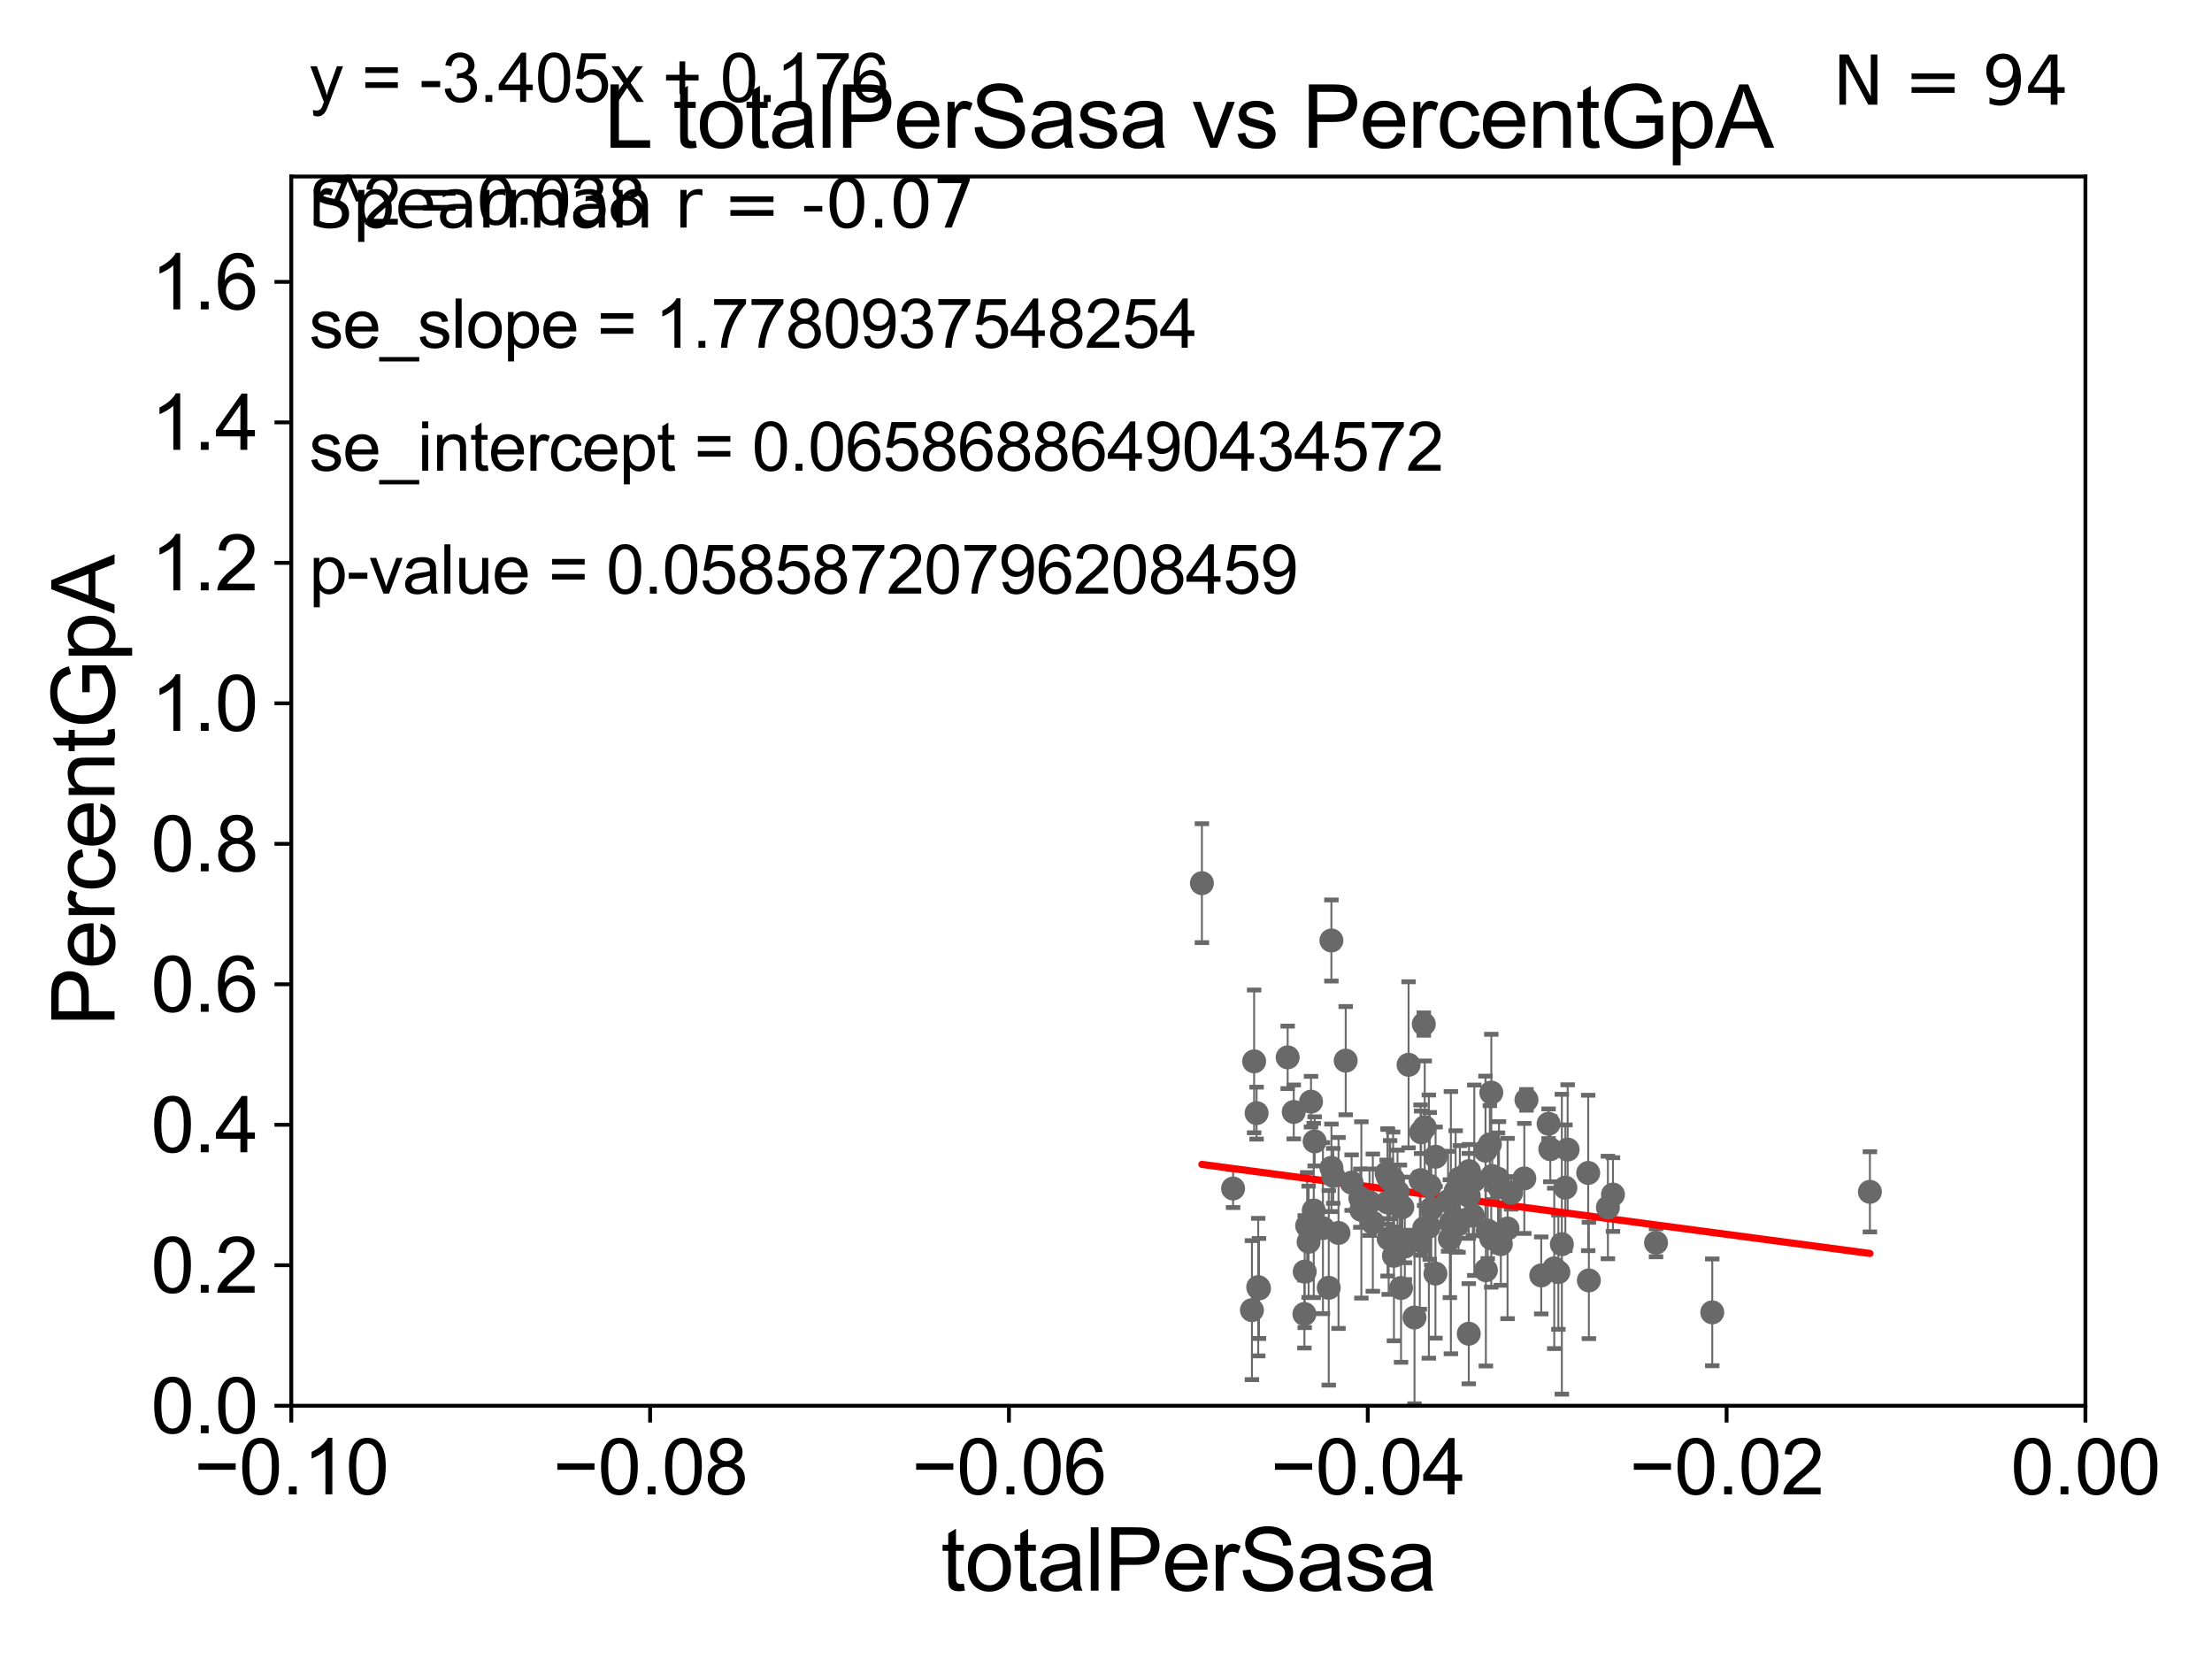 <?xml version="1.0" encoding="utf-8" standalone="no"?>
<!DOCTYPE svg PUBLIC "-//W3C//DTD SVG 1.1//EN"
  "http://www.w3.org/Graphics/SVG/1.1/DTD/svg11.dtd">
<svg xmlns:xlink="http://www.w3.org/1999/xlink" width="460.8pt" height="345.6pt" viewBox="0 0 460.8 345.6" xmlns="http://www.w3.org/2000/svg" version="1.1">
 <defs>
  <style type="text/css">*{stroke-linejoin: round; stroke-linecap: butt}</style>
 </defs>
 <g id="figure_1">
  <g id="patch_1">
   <path d="M 0 345.6 
L 460.8 345.6 
L 460.8 0 
L 0 0 
z
" style="fill: #ffffff"/>
  </g>
  <g id="axes_1">
   <g id="patch_2">
    <path d="M 60.68 292.84 
L 434.43 292.84 
L 434.43 36.775 
L 60.68 36.775 
z
" style="fill: #ffffff"/>
   </g>
   <g id="PathCollection_1">
    <defs>
     <path id="m1357a65dba" d="M 0 1.118 
C 0.297 1.118 0.581 1 0.791 0.791 
C 1 0.581 1.118 0.297 1.118 0 
C 1.118 -0.297 1 -0.581 0.791 -0.791 
C 0.581 -1 0.297 -1.118 0 -1.118 
C -0.297 -1.118 -0.581 -1 -0.791 -0.791 
C -1 -0.581 -1.118 -0.297 -1.118 0 
C -1.118 0.297 -1 0.581 -0.791 0.791 
C -0.581 1 -0.297 1.118 0 1.118 
z
" style="stroke: #696969"/>
    </defs>
    <g clip-path="url(#p2e9fbe47f1)">
     <use xlink:href="#m1357a65dba" x="356.695" y="273.386" style="fill: #696969; stroke: #696969"/>
     <use xlink:href="#m1357a65dba" x="321.067" y="265.691" style="fill: #696969; stroke: #696969"/>
     <use xlink:href="#m1357a65dba" x="317.542" y="245.49" style="fill: #696969; stroke: #696969"/>
     <use xlink:href="#m1357a65dba" x="323.778" y="264.228" style="fill: #696969; stroke: #696969"/>
     <use xlink:href="#m1357a65dba" x="325.362" y="259.192" style="fill: #696969; stroke: #696969"/>
     <use xlink:href="#m1357a65dba" x="334.956" y="251.538" style="fill: #696969; stroke: #696969"/>
     <use xlink:href="#m1357a65dba" x="326.096" y="247.419" style="fill: #696969; stroke: #696969"/>
     <use xlink:href="#m1357a65dba" x="322.595" y="234.101" style="fill: #696969; stroke: #696969"/>
     <use xlink:href="#m1357a65dba" x="336.009" y="248.849" style="fill: #696969; stroke: #696969"/>
     <use xlink:href="#m1357a65dba" x="322.957" y="239.402" style="fill: #696969; stroke: #696969"/>
     <use xlink:href="#m1357a65dba" x="324.64" y="265.013" style="fill: #696969; stroke: #696969"/>
     <use xlink:href="#m1357a65dba" x="326.57" y="239.473" style="fill: #696969; stroke: #696969"/>
     <use xlink:href="#m1357a65dba" x="309.533" y="264.606" style="fill: #696969; stroke: #696969"/>
     <use xlink:href="#m1357a65dba" x="344.982" y="258.886" style="fill: #696969; stroke: #696969"/>
     <use xlink:href="#m1357a65dba" x="330.99" y="266.738" style="fill: #696969; stroke: #696969"/>
     <use xlink:href="#m1357a65dba" x="389.535" y="248.278" style="fill: #696969; stroke: #696969"/>
     <use xlink:href="#m1357a65dba" x="273.869" y="237.774" style="fill: #696969; stroke: #696969"/>
     <use xlink:href="#m1357a65dba" x="294.667" y="274.461" style="fill: #696969; stroke: #696969"/>
     <use xlink:href="#m1357a65dba" x="289.056" y="250.481" style="fill: #696969; stroke: #696969"/>
     <use xlink:href="#m1357a65dba" x="297.833" y="247.038" style="fill: #696969; stroke: #696969"/>
     <use xlink:href="#m1357a65dba" x="293.431" y="221.816" style="fill: #696969; stroke: #696969"/>
     <use xlink:href="#m1357a65dba" x="306.015" y="243.967" style="fill: #696969; stroke: #696969"/>
     <use xlink:href="#m1357a65dba" x="268.246" y="220.267" style="fill: #696969; stroke: #696969"/>
     <use xlink:href="#m1357a65dba" x="260.801" y="272.925" style="fill: #696969; stroke: #696969"/>
     <use xlink:href="#m1357a65dba" x="303.236" y="248.146" style="fill: #696969; stroke: #696969"/>
     <use xlink:href="#m1357a65dba" x="299.06" y="240.972" style="fill: #696969; stroke: #696969"/>
     <use xlink:href="#m1357a65dba" x="309.927" y="256.355" style="fill: #696969; stroke: #696969"/>
     <use xlink:href="#m1357a65dba" x="303.839" y="255.052" style="fill: #696969; stroke: #696969"/>
     <use xlink:href="#m1357a65dba" x="289.281" y="258.022" style="fill: #696969; stroke: #696969"/>
     <use xlink:href="#m1357a65dba" x="317.991" y="229.12" style="fill: #696969; stroke: #696969"/>
     <use xlink:href="#m1357a65dba" x="307.122" y="245.862" style="fill: #696969; stroke: #696969"/>
     <use xlink:href="#m1357a65dba" x="261.772" y="231.882" style="fill: #696969; stroke: #696969"/>
     <use xlink:href="#m1357a65dba" x="302.248" y="254.702" style="fill: #696969; stroke: #696969"/>
     <use xlink:href="#m1357a65dba" x="309.457" y="239.697" style="fill: #696969; stroke: #696969"/>
     <use xlink:href="#m1357a65dba" x="272.302" y="255.355" style="fill: #696969; stroke: #696969"/>
     <use xlink:href="#m1357a65dba" x="312.058" y="245.552" style="fill: #696969; stroke: #696969"/>
     <use xlink:href="#m1357a65dba" x="299.029" y="265.31" style="fill: #696969; stroke: #696969"/>
     <use xlink:href="#m1357a65dba" x="277.355" y="195.92" style="fill: #696969; stroke: #696969"/>
     <use xlink:href="#m1357a65dba" x="271.734" y="273.724" style="fill: #696969; stroke: #696969"/>
     <use xlink:href="#m1357a65dba" x="269.513" y="231.636" style="fill: #696969; stroke: #696969"/>
     <use xlink:href="#m1357a65dba" x="272.608" y="258.686" style="fill: #696969; stroke: #696969"/>
     <use xlink:href="#m1357a65dba" x="276.804" y="268.271" style="fill: #696969; stroke: #696969"/>
     <use xlink:href="#m1357a65dba" x="305.977" y="249.122" style="fill: #696969; stroke: #696969"/>
     <use xlink:href="#m1357a65dba" x="291.862" y="268.315" style="fill: #696969; stroke: #696969"/>
     <use xlink:href="#m1357a65dba" x="292.684" y="259.671" style="fill: #696969; stroke: #696969"/>
     <use xlink:href="#m1357a65dba" x="295.939" y="245.836" style="fill: #696969; stroke: #696969"/>
     <use xlink:href="#m1357a65dba" x="273.109" y="229.497" style="fill: #696969; stroke: #696969"/>
     <use xlink:href="#m1357a65dba" x="262.274" y="268.407" style="fill: #696969; stroke: #696969"/>
     <use xlink:href="#m1357a65dba" x="301.659" y="250.246" style="fill: #696969; stroke: #696969"/>
     <use xlink:href="#m1357a65dba" x="291.624" y="251.34" style="fill: #696969; stroke: #696969"/>
     <use xlink:href="#m1357a65dba" x="297.657" y="255.525" style="fill: #696969; stroke: #696969"/>
     <use xlink:href="#m1357a65dba" x="292.65" y="259.096" style="fill: #696969; stroke: #696969"/>
     <use xlink:href="#m1357a65dba" x="296.604" y="213.333" style="fill: #696969; stroke: #696969"/>
     <use xlink:href="#m1357a65dba" x="310.648" y="257.95" style="fill: #696969; stroke: #696969"/>
     <use xlink:href="#m1357a65dba" x="295.77" y="258.505" style="fill: #696969; stroke: #696969"/>
     <use xlink:href="#m1357a65dba" x="275.591" y="255.842" style="fill: #696969; stroke: #696969"/>
     <use xlink:href="#m1357a65dba" x="314.048" y="255.921" style="fill: #696969; stroke: #696969"/>
     <use xlink:href="#m1357a65dba" x="296.797" y="234.822" style="fill: #696969; stroke: #696969"/>
     <use xlink:href="#m1357a65dba" x="280.334" y="220.954" style="fill: #696969; stroke: #696969"/>
     <use xlink:href="#m1357a65dba" x="285.289" y="250.442" style="fill: #696969; stroke: #696969"/>
     <use xlink:href="#m1357a65dba" x="289.111" y="245.142" style="fill: #696969; stroke: #696969"/>
     <use xlink:href="#m1357a65dba" x="314.793" y="248.5" style="fill: #696969; stroke: #696969"/>
     <use xlink:href="#m1357a65dba" x="291.13" y="248.31" style="fill: #696969; stroke: #696969"/>
     <use xlink:href="#m1357a65dba" x="261.259" y="221.103" style="fill: #696969; stroke: #696969"/>
     <use xlink:href="#m1357a65dba" x="289.581" y="245.733" style="fill: #696969; stroke: #696969"/>
     <use xlink:href="#m1357a65dba" x="310.666" y="227.606" style="fill: #696969; stroke: #696969"/>
     <use xlink:href="#m1357a65dba" x="330.851" y="244.345" style="fill: #696969; stroke: #696969"/>
     <use xlink:href="#m1357a65dba" x="304.111" y="245.444" style="fill: #696969; stroke: #696969"/>
     <use xlink:href="#m1357a65dba" x="312.261" y="247.225" style="fill: #696969; stroke: #696969"/>
     <use xlink:href="#m1357a65dba" x="292.135" y="251.468" style="fill: #696969; stroke: #696969"/>
     <use xlink:href="#m1357a65dba" x="310.365" y="238.401" style="fill: #696969; stroke: #696969"/>
     <use xlink:href="#m1357a65dba" x="281.567" y="246.36" style="fill: #696969; stroke: #696969"/>
     <use xlink:href="#m1357a65dba" x="250.378" y="183.983" style="fill: #696969; stroke: #696969"/>
     <use xlink:href="#m1357a65dba" x="290.209" y="245.72" style="fill: #696969; stroke: #696969"/>
     <use xlink:href="#m1357a65dba" x="273.677" y="252.167" style="fill: #696969; stroke: #696969"/>
     <use xlink:href="#m1357a65dba" x="285.987" y="254.701" style="fill: #696969; stroke: #696969"/>
     <use xlink:href="#m1357a65dba" x="256.875" y="247.588" style="fill: #696969; stroke: #696969"/>
     <use xlink:href="#m1357a65dba" x="312.654" y="259.167" style="fill: #696969; stroke: #696969"/>
     <use xlink:href="#m1357a65dba" x="283.595" y="252.052" style="fill: #696969; stroke: #696969"/>
     <use xlink:href="#m1357a65dba" x="302.034" y="258.042" style="fill: #696969; stroke: #696969"/>
     <use xlink:href="#m1357a65dba" x="296.039" y="235.873" style="fill: #696969; stroke: #696969"/>
     <use xlink:href="#m1357a65dba" x="283.378" y="249.6" style="fill: #696969; stroke: #696969"/>
     <use xlink:href="#m1357a65dba" x="296.673" y="255.872" style="fill: #696969; stroke: #696969"/>
     <use xlink:href="#m1357a65dba" x="271.795" y="264.902" style="fill: #696969; stroke: #696969"/>
     <use xlink:href="#m1357a65dba" x="298.165" y="251.801" style="fill: #696969; stroke: #696969"/>
     <use xlink:href="#m1357a65dba" x="277.361" y="243.28" style="fill: #696969; stroke: #696969"/>
     <use xlink:href="#m1357a65dba" x="278.835" y="256.849" style="fill: #696969; stroke: #696969"/>
     <use xlink:href="#m1357a65dba" x="305.972" y="277.839" style="fill: #696969; stroke: #696969"/>
     <use xlink:href="#m1357a65dba" x="290.382" y="261.602" style="fill: #696969; stroke: #696969"/>
     <use xlink:href="#m1357a65dba" x="288.86" y="244.4" style="fill: #696969; stroke: #696969"/>
     <use xlink:href="#m1357a65dba" x="310.853" y="244.986" style="fill: #696969; stroke: #696969"/>
     <use xlink:href="#m1357a65dba" x="306.82" y="253.238" style="fill: #696969; stroke: #696969"/>
     <use xlink:href="#m1357a65dba" x="277.741" y="244.957" style="fill: #696969; stroke: #696969"/>
     <use xlink:href="#m1357a65dba" x="262.111" y="268.131" style="fill: #696969; stroke: #696969"/>
    </g>
   </g>
   <g id="matplotlib.axis_1">
    <g id="xtick_1">
     <g id="line2d_1">
      <defs>
       <path id="m5948c2c0b5" d="M 0 0 
L 0 3.5 
" style="stroke: #000000; stroke-width: 0.8"/>
      </defs>
      <g>
       <use xlink:href="#m5948c2c0b5" x="60.68" y="292.84" style="stroke: #000000; stroke-width: 0.8"/>
      </g>
     </g>
     <g id="text_1">
      <!-- −0.10 -->
      <g transform="translate(40.439 311.293)scale(0.16 -0.16)">
       <defs>
        <path id="ArialMT-2212" d="M 3381 1997 
L 356 1997 
L 356 2522 
L 3381 2522 
L 3381 1997 
z
" transform="scale(0.016)"/>
        <path id="ArialMT-30" d="M 266 2259 
Q 266 3072 433 3567 
Q 600 4063 929 4331 
Q 1259 4600 1759 4600 
Q 2128 4600 2406 4451 
Q 2684 4303 2865 4023 
Q 3047 3744 3150 3342 
Q 3253 2941 3253 2259 
Q 3253 1453 3087 958 
Q 2922 463 2592 192 
Q 2263 -78 1759 -78 
Q 1097 -78 719 397 
Q 266 969 266 2259 
z
M 844 2259 
Q 844 1131 1108 757 
Q 1372 384 1759 384 
Q 2147 384 2411 759 
Q 2675 1134 2675 2259 
Q 2675 3391 2411 3762 
Q 2147 4134 1753 4134 
Q 1366 4134 1134 3806 
Q 844 3388 844 2259 
z
" transform="scale(0.016)"/>
        <path id="ArialMT-2e" d="M 581 0 
L 581 641 
L 1222 641 
L 1222 0 
L 581 0 
z
" transform="scale(0.016)"/>
        <path id="ArialMT-31" d="M 2384 0 
L 1822 0 
L 1822 3584 
Q 1619 3391 1289 3197 
Q 959 3003 697 2906 
L 697 3450 
Q 1169 3672 1522 3987 
Q 1875 4303 2022 4600 
L 2384 4600 
L 2384 0 
z
" transform="scale(0.016)"/>
       </defs>
       <use xlink:href="#ArialMT-2212"/>
       <use xlink:href="#ArialMT-30" x="58.398"/>
       <use xlink:href="#ArialMT-2e" x="114.014"/>
       <use xlink:href="#ArialMT-31" x="141.797"/>
       <use xlink:href="#ArialMT-30" x="197.412"/>
      </g>
     </g>
    </g>
    <g id="xtick_2">
     <g id="line2d_2">
      <g>
       <use xlink:href="#m5948c2c0b5" x="135.43" y="292.84" style="stroke: #000000; stroke-width: 0.8"/>
      </g>
     </g>
     <g id="text_2">
      <!-- −0.08 -->
      <g transform="translate(115.189 311.293)scale(0.16 -0.16)">
       <defs>
        <path id="ArialMT-38" d="M 1131 2484 
Q 781 2613 612 2850 
Q 444 3088 444 3419 
Q 444 3919 803 4259 
Q 1163 4600 1759 4600 
Q 2359 4600 2725 4251 
Q 3091 3903 3091 3403 
Q 3091 3084 2923 2848 
Q 2756 2613 2416 2484 
Q 2838 2347 3058 2040 
Q 3278 1734 3278 1309 
Q 3278 722 2862 322 
Q 2447 -78 1769 -78 
Q 1091 -78 675 323 
Q 259 725 259 1325 
Q 259 1772 486 2073 
Q 713 2375 1131 2484 
z
M 1019 3438 
Q 1019 3113 1228 2906 
Q 1438 2700 1772 2700 
Q 2097 2700 2305 2904 
Q 2513 3109 2513 3406 
Q 2513 3716 2298 3927 
Q 2084 4138 1766 4138 
Q 1444 4138 1231 3931 
Q 1019 3725 1019 3438 
z
M 838 1322 
Q 838 1081 952 856 
Q 1066 631 1291 507 
Q 1516 384 1775 384 
Q 2178 384 2440 643 
Q 2703 903 2703 1303 
Q 2703 1709 2433 1975 
Q 2163 2241 1756 2241 
Q 1359 2241 1098 1978 
Q 838 1716 838 1322 
z
" transform="scale(0.016)"/>
       </defs>
       <use xlink:href="#ArialMT-2212"/>
       <use xlink:href="#ArialMT-30" x="58.398"/>
       <use xlink:href="#ArialMT-2e" x="114.014"/>
       <use xlink:href="#ArialMT-30" x="141.797"/>
       <use xlink:href="#ArialMT-38" x="197.412"/>
      </g>
     </g>
    </g>
    <g id="xtick_3">
     <g id="line2d_3">
      <g>
       <use xlink:href="#m5948c2c0b5" x="210.18" y="292.84" style="stroke: #000000; stroke-width: 0.8"/>
      </g>
     </g>
     <g id="text_3">
      <!-- −0.06 -->
      <g transform="translate(189.939 311.293)scale(0.16 -0.16)">
       <defs>
        <path id="ArialMT-36" d="M 3184 3459 
L 2625 3416 
Q 2550 3747 2413 3897 
Q 2184 4138 1850 4138 
Q 1581 4138 1378 3988 
Q 1113 3794 959 3422 
Q 806 3050 800 2363 
Q 1003 2672 1297 2822 
Q 1591 2972 1913 2972 
Q 2475 2972 2870 2558 
Q 3266 2144 3266 1488 
Q 3266 1056 3080 686 
Q 2894 316 2569 119 
Q 2244 -78 1831 -78 
Q 1128 -78 684 439 
Q 241 956 241 2144 
Q 241 3472 731 4075 
Q 1159 4600 1884 4600 
Q 2425 4600 2770 4297 
Q 3116 3994 3184 3459 
z
M 888 1484 
Q 888 1194 1011 928 
Q 1134 663 1356 523 
Q 1578 384 1822 384 
Q 2178 384 2434 671 
Q 2691 959 2691 1453 
Q 2691 1928 2437 2201 
Q 2184 2475 1800 2475 
Q 1419 2475 1153 2201 
Q 888 1928 888 1484 
z
" transform="scale(0.016)"/>
       </defs>
       <use xlink:href="#ArialMT-2212"/>
       <use xlink:href="#ArialMT-30" x="58.398"/>
       <use xlink:href="#ArialMT-2e" x="114.014"/>
       <use xlink:href="#ArialMT-30" x="141.797"/>
       <use xlink:href="#ArialMT-36" x="197.412"/>
      </g>
     </g>
    </g>
    <g id="xtick_4">
     <g id="line2d_4">
      <g>
       <use xlink:href="#m5948c2c0b5" x="284.93" y="292.84" style="stroke: #000000; stroke-width: 0.8"/>
      </g>
     </g>
     <g id="text_4">
      <!-- −0.04 -->
      <g transform="translate(264.689 311.293)scale(0.16 -0.16)">
       <defs>
        <path id="ArialMT-34" d="M 2069 0 
L 2069 1097 
L 81 1097 
L 81 1613 
L 2172 4581 
L 2631 4581 
L 2631 1613 
L 3250 1613 
L 3250 1097 
L 2631 1097 
L 2631 0 
L 2069 0 
z
M 2069 1613 
L 2069 3678 
L 634 1613 
L 2069 1613 
z
" transform="scale(0.016)"/>
       </defs>
       <use xlink:href="#ArialMT-2212"/>
       <use xlink:href="#ArialMT-30" x="58.398"/>
       <use xlink:href="#ArialMT-2e" x="114.014"/>
       <use xlink:href="#ArialMT-30" x="141.797"/>
       <use xlink:href="#ArialMT-34" x="197.412"/>
      </g>
     </g>
    </g>
    <g id="xtick_5">
     <g id="line2d_5">
      <g>
       <use xlink:href="#m5948c2c0b5" x="359.68" y="292.84" style="stroke: #000000; stroke-width: 0.8"/>
      </g>
     </g>
     <g id="text_5">
      <!-- −0.02 -->
      <g transform="translate(339.439 311.293)scale(0.16 -0.16)">
       <defs>
        <path id="ArialMT-32" d="M 3222 541 
L 3222 0 
L 194 0 
Q 188 203 259 391 
Q 375 700 629 1000 
Q 884 1300 1366 1694 
Q 2113 2306 2375 2664 
Q 2638 3022 2638 3341 
Q 2638 3675 2398 3904 
Q 2159 4134 1775 4134 
Q 1369 4134 1125 3890 
Q 881 3647 878 3216 
L 300 3275 
Q 359 3922 746 4261 
Q 1134 4600 1788 4600 
Q 2447 4600 2831 4234 
Q 3216 3869 3216 3328 
Q 3216 3053 3103 2787 
Q 2991 2522 2730 2228 
Q 2469 1934 1863 1422 
Q 1356 997 1212 845 
Q 1069 694 975 541 
L 3222 541 
z
" transform="scale(0.016)"/>
       </defs>
       <use xlink:href="#ArialMT-2212"/>
       <use xlink:href="#ArialMT-30" x="58.398"/>
       <use xlink:href="#ArialMT-2e" x="114.014"/>
       <use xlink:href="#ArialMT-30" x="141.797"/>
       <use xlink:href="#ArialMT-32" x="197.412"/>
      </g>
     </g>
    </g>
    <g id="xtick_6">
     <g id="line2d_6">
      <g>
       <use xlink:href="#m5948c2c0b5" x="434.43" y="292.84" style="stroke: #000000; stroke-width: 0.8"/>
      </g>
     </g>
     <g id="text_6">
      <!-- 0.00 -->
      <g transform="translate(418.861 311.293)scale(0.16 -0.16)">
       <use xlink:href="#ArialMT-30"/>
       <use xlink:href="#ArialMT-2e" x="55.615"/>
       <use xlink:href="#ArialMT-30" x="83.398"/>
       <use xlink:href="#ArialMT-30" x="139.014"/>
      </g>
     </g>
    </g>
    <g id="text_7">
     <!-- totalPerSasa -->
     <g transform="translate(196.027 331.357)scale(0.18 -0.18)">
      <defs>
       <path id="ArialMT-74" d="M 1650 503 
L 1731 6 
Q 1494 -44 1306 -44 
Q 1000 -44 831 53 
Q 663 150 594 308 
Q 525 466 525 972 
L 525 2881 
L 113 2881 
L 113 3319 
L 525 3319 
L 525 4141 
L 1084 4478 
L 1084 3319 
L 1650 3319 
L 1650 2881 
L 1084 2881 
L 1084 941 
Q 1084 700 1114 631 
Q 1144 563 1211 522 
Q 1278 481 1403 481 
Q 1497 481 1650 503 
z
" transform="scale(0.016)"/>
       <path id="ArialMT-6f" d="M 213 1659 
Q 213 2581 725 3025 
Q 1153 3394 1769 3394 
Q 2453 3394 2887 2945 
Q 3322 2497 3322 1706 
Q 3322 1066 3130 698 
Q 2938 331 2570 128 
Q 2203 -75 1769 -75 
Q 1072 -75 642 372 
Q 213 819 213 1659 
z
M 791 1659 
Q 791 1022 1069 705 
Q 1347 388 1769 388 
Q 2188 388 2466 706 
Q 2744 1025 2744 1678 
Q 2744 2294 2464 2611 
Q 2184 2928 1769 2928 
Q 1347 2928 1069 2612 
Q 791 2297 791 1659 
z
" transform="scale(0.016)"/>
       <path id="ArialMT-61" d="M 2588 409 
Q 2275 144 1986 34 
Q 1697 -75 1366 -75 
Q 819 -75 525 192 
Q 231 459 231 875 
Q 231 1119 342 1320 
Q 453 1522 633 1644 
Q 813 1766 1038 1828 
Q 1203 1872 1538 1913 
Q 2219 1994 2541 2106 
Q 2544 2222 2544 2253 
Q 2544 2597 2384 2738 
Q 2169 2928 1744 2928 
Q 1347 2928 1158 2789 
Q 969 2650 878 2297 
L 328 2372 
Q 403 2725 575 2942 
Q 747 3159 1072 3276 
Q 1397 3394 1825 3394 
Q 2250 3394 2515 3294 
Q 2781 3194 2906 3042 
Q 3031 2891 3081 2659 
Q 3109 2516 3109 2141 
L 3109 1391 
Q 3109 606 3145 398 
Q 3181 191 3288 0 
L 2700 0 
Q 2613 175 2588 409 
z
M 2541 1666 
Q 2234 1541 1622 1453 
Q 1275 1403 1131 1340 
Q 988 1278 909 1158 
Q 831 1038 831 891 
Q 831 666 1001 516 
Q 1172 366 1500 366 
Q 1825 366 2078 508 
Q 2331 650 2450 897 
Q 2541 1088 2541 1459 
L 2541 1666 
z
" transform="scale(0.016)"/>
       <path id="ArialMT-6c" d="M 409 0 
L 409 4581 
L 972 4581 
L 972 0 
L 409 0 
z
" transform="scale(0.016)"/>
       <path id="ArialMT-50" d="M 494 0 
L 494 4581 
L 2222 4581 
Q 2678 4581 2919 4538 
Q 3256 4481 3484 4323 
Q 3713 4166 3852 3881 
Q 3991 3597 3991 3256 
Q 3991 2672 3619 2267 
Q 3247 1863 2275 1863 
L 1100 1863 
L 1100 0 
L 494 0 
z
M 1100 2403 
L 2284 2403 
Q 2872 2403 3119 2622 
Q 3366 2841 3366 3238 
Q 3366 3525 3220 3729 
Q 3075 3934 2838 4000 
Q 2684 4041 2272 4041 
L 1100 4041 
L 1100 2403 
z
" transform="scale(0.016)"/>
       <path id="ArialMT-65" d="M 2694 1069 
L 3275 997 
Q 3138 488 2766 206 
Q 2394 -75 1816 -75 
Q 1088 -75 661 373 
Q 234 822 234 1631 
Q 234 2469 665 2931 
Q 1097 3394 1784 3394 
Q 2450 3394 2872 2941 
Q 3294 2488 3294 1666 
Q 3294 1616 3291 1516 
L 816 1516 
Q 847 969 1125 678 
Q 1403 388 1819 388 
Q 2128 388 2347 550 
Q 2566 713 2694 1069 
z
M 847 1978 
L 2700 1978 
Q 2663 2397 2488 2606 
Q 2219 2931 1791 2931 
Q 1403 2931 1139 2672 
Q 875 2413 847 1978 
z
" transform="scale(0.016)"/>
       <path id="ArialMT-72" d="M 416 0 
L 416 3319 
L 922 3319 
L 922 2816 
Q 1116 3169 1280 3281 
Q 1444 3394 1641 3394 
Q 1925 3394 2219 3213 
L 2025 2691 
Q 1819 2813 1613 2813 
Q 1428 2813 1281 2702 
Q 1134 2591 1072 2394 
Q 978 2094 978 1738 
L 978 0 
L 416 0 
z
" transform="scale(0.016)"/>
       <path id="ArialMT-53" d="M 288 1472 
L 859 1522 
Q 900 1178 1048 958 
Q 1197 738 1509 602 
Q 1822 466 2213 466 
Q 2559 466 2825 569 
Q 3091 672 3220 851 
Q 3350 1031 3350 1244 
Q 3350 1459 3225 1620 
Q 3100 1781 2813 1891 
Q 2628 1963 1997 2114 
Q 1366 2266 1113 2400 
Q 784 2572 623 2826 
Q 463 3081 463 3397 
Q 463 3744 659 4045 
Q 856 4347 1234 4503 
Q 1613 4659 2075 4659 
Q 2584 4659 2973 4495 
Q 3363 4331 3572 4012 
Q 3781 3694 3797 3291 
L 3216 3247 
Q 3169 3681 2898 3903 
Q 2628 4125 2100 4125 
Q 1550 4125 1298 3923 
Q 1047 3722 1047 3438 
Q 1047 3191 1225 3031 
Q 1400 2872 2139 2705 
Q 2878 2538 3153 2413 
Q 3553 2228 3743 1945 
Q 3934 1663 3934 1294 
Q 3934 928 3725 604 
Q 3516 281 3123 101 
Q 2731 -78 2241 -78 
Q 1619 -78 1198 103 
Q 778 284 539 648 
Q 300 1013 288 1472 
z
" transform="scale(0.016)"/>
       <path id="ArialMT-73" d="M 197 991 
L 753 1078 
Q 800 744 1014 566 
Q 1228 388 1613 388 
Q 2000 388 2187 545 
Q 2375 703 2375 916 
Q 2375 1106 2209 1216 
Q 2094 1291 1634 1406 
Q 1016 1563 777 1677 
Q 538 1791 414 1992 
Q 291 2194 291 2438 
Q 291 2659 392 2848 
Q 494 3038 669 3163 
Q 800 3259 1026 3326 
Q 1253 3394 1513 3394 
Q 1903 3394 2198 3281 
Q 2494 3169 2634 2976 
Q 2775 2784 2828 2463 
L 2278 2388 
Q 2241 2644 2061 2787 
Q 1881 2931 1553 2931 
Q 1166 2931 1000 2803 
Q 834 2675 834 2503 
Q 834 2394 903 2306 
Q 972 2216 1119 2156 
Q 1203 2125 1616 2013 
Q 2213 1853 2448 1751 
Q 2684 1650 2818 1456 
Q 2953 1263 2953 975 
Q 2953 694 2789 445 
Q 2625 197 2315 61 
Q 2006 -75 1616 -75 
Q 969 -75 630 194 
Q 291 463 197 991 
z
" transform="scale(0.016)"/>
      </defs>
      <use xlink:href="#ArialMT-74"/>
      <use xlink:href="#ArialMT-6f" x="27.783"/>
      <use xlink:href="#ArialMT-74" x="83.398"/>
      <use xlink:href="#ArialMT-61" x="111.182"/>
      <use xlink:href="#ArialMT-6c" x="166.797"/>
      <use xlink:href="#ArialMT-50" x="189.014"/>
      <use xlink:href="#ArialMT-65" x="255.713"/>
      <use xlink:href="#ArialMT-72" x="311.328"/>
      <use xlink:href="#ArialMT-53" x="344.629"/>
      <use xlink:href="#ArialMT-61" x="411.328"/>
      <use xlink:href="#ArialMT-73" x="466.943"/>
      <use xlink:href="#ArialMT-61" x="516.943"/>
     </g>
    </g>
   </g>
   <g id="matplotlib.axis_2">
    <g id="ytick_1">
     <g id="line2d_7">
      <defs>
       <path id="m6df715336e" d="M 0 0 
L -3.5 0 
" style="stroke: #000000; stroke-width: 0.8"/>
      </defs>
      <g>
       <use xlink:href="#m6df715336e" x="60.68" y="292.84" style="stroke: #000000; stroke-width: 0.8"/>
      </g>
     </g>
     <g id="text_8">
      <!-- 0.0 -->
      <g transform="translate(31.44 298.566)scale(0.16 -0.16)">
       <use xlink:href="#ArialMT-30"/>
       <use xlink:href="#ArialMT-2e" x="55.615"/>
       <use xlink:href="#ArialMT-30" x="83.398"/>
      </g>
     </g>
    </g>
    <g id="ytick_2">
     <g id="line2d_8">
      <g>
       <use xlink:href="#m6df715336e" x="60.68" y="263.575" style="stroke: #000000; stroke-width: 0.8"/>
      </g>
     </g>
     <g id="text_9">
      <!-- 0.2 -->
      <g transform="translate(31.44 269.302)scale(0.16 -0.16)">
       <use xlink:href="#ArialMT-30"/>
       <use xlink:href="#ArialMT-2e" x="55.615"/>
       <use xlink:href="#ArialMT-32" x="83.398"/>
      </g>
     </g>
    </g>
    <g id="ytick_3">
     <g id="line2d_9">
      <g>
       <use xlink:href="#m6df715336e" x="60.68" y="234.311" style="stroke: #000000; stroke-width: 0.8"/>
      </g>
     </g>
     <g id="text_10">
      <!-- 0.4 -->
      <g transform="translate(31.44 240.037)scale(0.16 -0.16)">
       <use xlink:href="#ArialMT-30"/>
       <use xlink:href="#ArialMT-2e" x="55.615"/>
       <use xlink:href="#ArialMT-34" x="83.398"/>
      </g>
     </g>
    </g>
    <g id="ytick_4">
     <g id="line2d_10">
      <g>
       <use xlink:href="#m6df715336e" x="60.68" y="205.046" style="stroke: #000000; stroke-width: 0.8"/>
      </g>
     </g>
     <g id="text_11">
      <!-- 0.6 -->
      <g transform="translate(31.44 210.772)scale(0.16 -0.16)">
       <use xlink:href="#ArialMT-30"/>
       <use xlink:href="#ArialMT-2e" x="55.615"/>
       <use xlink:href="#ArialMT-36" x="83.398"/>
      </g>
     </g>
    </g>
    <g id="ytick_5">
     <g id="line2d_11">
      <g>
       <use xlink:href="#m6df715336e" x="60.68" y="175.782" style="stroke: #000000; stroke-width: 0.8"/>
      </g>
     </g>
     <g id="text_12">
      <!-- 0.8 -->
      <g transform="translate(31.44 181.508)scale(0.16 -0.16)">
       <use xlink:href="#ArialMT-30"/>
       <use xlink:href="#ArialMT-2e" x="55.615"/>
       <use xlink:href="#ArialMT-38" x="83.398"/>
      </g>
     </g>
    </g>
    <g id="ytick_6">
     <g id="line2d_12">
      <g>
       <use xlink:href="#m6df715336e" x="60.68" y="146.517" style="stroke: #000000; stroke-width: 0.8"/>
      </g>
     </g>
     <g id="text_13">
      <!-- 1.0 -->
      <g transform="translate(31.44 152.243)scale(0.16 -0.16)">
       <use xlink:href="#ArialMT-31"/>
       <use xlink:href="#ArialMT-2e" x="55.615"/>
       <use xlink:href="#ArialMT-30" x="83.398"/>
      </g>
     </g>
    </g>
    <g id="ytick_7">
     <g id="line2d_13">
      <g>
       <use xlink:href="#m6df715336e" x="60.68" y="117.252" style="stroke: #000000; stroke-width: 0.8"/>
      </g>
     </g>
     <g id="text_14">
      <!-- 1.2 -->
      <g transform="translate(31.44 122.979)scale(0.16 -0.16)">
       <use xlink:href="#ArialMT-31"/>
       <use xlink:href="#ArialMT-2e" x="55.615"/>
       <use xlink:href="#ArialMT-32" x="83.398"/>
      </g>
     </g>
    </g>
    <g id="ytick_8">
     <g id="line2d_14">
      <g>
       <use xlink:href="#m6df715336e" x="60.68" y="87.988" style="stroke: #000000; stroke-width: 0.8"/>
      </g>
     </g>
     <g id="text_15">
      <!-- 1.4 -->
      <g transform="translate(31.44 93.714)scale(0.16 -0.16)">
       <use xlink:href="#ArialMT-31"/>
       <use xlink:href="#ArialMT-2e" x="55.615"/>
       <use xlink:href="#ArialMT-34" x="83.398"/>
      </g>
     </g>
    </g>
    <g id="ytick_9">
     <g id="line2d_15">
      <g>
       <use xlink:href="#m6df715336e" x="60.68" y="58.723" style="stroke: #000000; stroke-width: 0.8"/>
      </g>
     </g>
     <g id="text_16">
      <!-- 1.6 -->
      <g transform="translate(31.44 64.45)scale(0.16 -0.16)">
       <use xlink:href="#ArialMT-31"/>
       <use xlink:href="#ArialMT-2e" x="55.615"/>
       <use xlink:href="#ArialMT-36" x="83.398"/>
      </g>
     </g>
    </g>
    <g id="text_17">
     <!-- PercentGpA -->
     <g transform="translate(23.863 213.831)rotate(-90)scale(0.18 -0.18)">
      <defs>
       <path id="ArialMT-63" d="M 2588 1216 
L 3141 1144 
Q 3050 572 2676 248 
Q 2303 -75 1759 -75 
Q 1078 -75 664 370 
Q 250 816 250 1647 
Q 250 2184 428 2587 
Q 606 2991 970 3192 
Q 1334 3394 1763 3394 
Q 2303 3394 2647 3120 
Q 2991 2847 3088 2344 
L 2541 2259 
Q 2463 2594 2264 2762 
Q 2066 2931 1784 2931 
Q 1359 2931 1093 2626 
Q 828 2322 828 1663 
Q 828 994 1084 691 
Q 1341 388 1753 388 
Q 2084 388 2306 591 
Q 2528 794 2588 1216 
z
" transform="scale(0.016)"/>
       <path id="ArialMT-6e" d="M 422 0 
L 422 3319 
L 928 3319 
L 928 2847 
Q 1294 3394 1984 3394 
Q 2284 3394 2536 3286 
Q 2788 3178 2913 3003 
Q 3038 2828 3088 2588 
Q 3119 2431 3119 2041 
L 3119 0 
L 2556 0 
L 2556 2019 
Q 2556 2363 2490 2533 
Q 2425 2703 2258 2804 
Q 2091 2906 1866 2906 
Q 1506 2906 1245 2678 
Q 984 2450 984 1813 
L 984 0 
L 422 0 
z
" transform="scale(0.016)"/>
       <path id="ArialMT-47" d="M 2638 1797 
L 2638 2334 
L 4578 2338 
L 4578 638 
Q 4131 281 3656 101 
Q 3181 -78 2681 -78 
Q 2006 -78 1454 211 
Q 903 500 622 1047 
Q 341 1594 341 2269 
Q 341 2938 620 3517 
Q 900 4097 1425 4378 
Q 1950 4659 2634 4659 
Q 3131 4659 3532 4498 
Q 3934 4338 4162 4050 
Q 4391 3763 4509 3300 
L 3963 3150 
Q 3859 3500 3706 3700 
Q 3553 3900 3268 4020 
Q 2984 4141 2638 4141 
Q 2222 4141 1919 4014 
Q 1616 3888 1430 3681 
Q 1244 3475 1141 3228 
Q 966 2803 966 2306 
Q 966 1694 1177 1281 
Q 1388 869 1791 669 
Q 2194 469 2647 469 
Q 3041 469 3416 620 
Q 3791 772 3984 944 
L 3984 1797 
L 2638 1797 
z
" transform="scale(0.016)"/>
       <path id="ArialMT-70" d="M 422 -1272 
L 422 3319 
L 934 3319 
L 934 2888 
Q 1116 3141 1344 3267 
Q 1572 3394 1897 3394 
Q 2322 3394 2647 3175 
Q 2972 2956 3137 2557 
Q 3303 2159 3303 1684 
Q 3303 1175 3120 767 
Q 2938 359 2589 142 
Q 2241 -75 1856 -75 
Q 1575 -75 1351 44 
Q 1128 163 984 344 
L 984 -1272 
L 422 -1272 
z
M 931 1641 
Q 931 1000 1190 694 
Q 1450 388 1819 388 
Q 2194 388 2461 705 
Q 2728 1022 2728 1688 
Q 2728 2322 2467 2637 
Q 2206 2953 1844 2953 
Q 1484 2953 1207 2617 
Q 931 2281 931 1641 
z
" transform="scale(0.016)"/>
       <path id="ArialMT-41" d="M -9 0 
L 1750 4581 
L 2403 4581 
L 4278 0 
L 3588 0 
L 3053 1388 
L 1138 1388 
L 634 0 
L -9 0 
z
M 1313 1881 
L 2866 1881 
L 2388 3150 
Q 2169 3728 2063 4100 
Q 1975 3659 1816 3225 
L 1313 1881 
z
" transform="scale(0.016)"/>
      </defs>
      <use xlink:href="#ArialMT-50"/>
      <use xlink:href="#ArialMT-65" x="66.699"/>
      <use xlink:href="#ArialMT-72" x="122.314"/>
      <use xlink:href="#ArialMT-63" x="155.615"/>
      <use xlink:href="#ArialMT-65" x="205.615"/>
      <use xlink:href="#ArialMT-6e" x="261.23"/>
      <use xlink:href="#ArialMT-74" x="316.846"/>
      <use xlink:href="#ArialMT-47" x="344.629"/>
      <use xlink:href="#ArialMT-70" x="422.412"/>
      <use xlink:href="#ArialMT-41" x="478.027"/>
     </g>
    </g>
   </g>
   <g id="LineCollection_1">
    <path d="M 356.695 284.508 
L 356.695 262.263 
" clip-path="url(#p2e9fbe47f1)" style="fill: none; stroke: #696969; stroke-width: 0.4"/>
    <path d="M 321.067 273.706 
L 321.067 257.676 
" clip-path="url(#p2e9fbe47f1)" style="fill: none; stroke: #696969; stroke-width: 0.4"/>
    <path d="M 317.542 256.949 
L 317.542 234.032 
" clip-path="url(#p2e9fbe47f1)" style="fill: none; stroke: #696969; stroke-width: 0.4"/>
    <path d="M 323.778 280.93 
L 323.778 247.527 
" clip-path="url(#p2e9fbe47f1)" style="fill: none; stroke: #696969; stroke-width: 0.4"/>
    <path d="M 325.362 290.426 
L 325.362 227.957 
" clip-path="url(#p2e9fbe47f1)" style="fill: none; stroke: #696969; stroke-width: 0.4"/>
    <path d="M 334.956 262.212 
L 334.956 240.863 
" clip-path="url(#p2e9fbe47f1)" style="fill: none; stroke: #696969; stroke-width: 0.4"/>
    <path d="M 326.096 260.493 
L 326.096 234.345 
" clip-path="url(#p2e9fbe47f1)" style="fill: none; stroke: #696969; stroke-width: 0.4"/>
    <path d="M 322.595 237.191 
L 322.595 231.01 
" clip-path="url(#p2e9fbe47f1)" style="fill: none; stroke: #696969; stroke-width: 0.4"/>
    <path d="M 336.009 256.53 
L 336.009 241.168 
" clip-path="url(#p2e9fbe47f1)" style="fill: none; stroke: #696969; stroke-width: 0.4"/>
    <path d="M 322.957 246.184 
L 322.957 232.619 
" clip-path="url(#p2e9fbe47f1)" style="fill: none; stroke: #696969; stroke-width: 0.4"/>
    <path d="M 324.64 276.914 
L 324.64 253.111 
" clip-path="url(#p2e9fbe47f1)" style="fill: none; stroke: #696969; stroke-width: 0.4"/>
    <path d="M 326.57 252.968 
L 326.57 225.978 
" clip-path="url(#p2e9fbe47f1)" style="fill: none; stroke: #696969; stroke-width: 0.4"/>
    <path d="M 309.533 284.558 
L 309.533 244.653 
" clip-path="url(#p2e9fbe47f1)" style="fill: none; stroke: #696969; stroke-width: 0.4"/>
    <path d="M 344.982 261.807 
L 344.982 255.965 
" clip-path="url(#p2e9fbe47f1)" style="fill: none; stroke: #696969; stroke-width: 0.4"/>
    <path d="M 330.99 278.854 
L 330.99 254.622 
" clip-path="url(#p2e9fbe47f1)" style="fill: none; stroke: #696969; stroke-width: 0.4"/>
    <path d="M 389.535 256.631 
L 389.535 239.926 
" clip-path="url(#p2e9fbe47f1)" style="fill: none; stroke: #696969; stroke-width: 0.4"/>
    <path d="M 273.869 242.892 
L 273.869 232.657 
" clip-path="url(#p2e9fbe47f1)" style="fill: none; stroke: #696969; stroke-width: 0.4"/>
    <path d="M 294.667 292.442 
L 294.667 256.479 
" clip-path="url(#p2e9fbe47f1)" style="fill: none; stroke: #696969; stroke-width: 0.4"/>
    <path d="M 289.056 265.822 
L 289.056 235.14 
" clip-path="url(#p2e9fbe47f1)" style="fill: none; stroke: #696969; stroke-width: 0.4"/>
    <path d="M 297.833 262.325 
L 297.833 231.75 
" clip-path="url(#p2e9fbe47f1)" style="fill: none; stroke: #696969; stroke-width: 0.4"/>
    <path d="M 293.431 239.112 
L 293.431 204.52 
" clip-path="url(#p2e9fbe47f1)" style="fill: none; stroke: #696969; stroke-width: 0.4"/>
    <path d="M 306.015 249.508 
L 306.015 238.426 
" clip-path="url(#p2e9fbe47f1)" style="fill: none; stroke: #696969; stroke-width: 0.4"/>
    <path d="M 268.246 226.774 
L 268.246 213.76 
" clip-path="url(#p2e9fbe47f1)" style="fill: none; stroke: #696969; stroke-width: 0.4"/>
    <path d="M 260.801 287.405 
L 260.801 258.445 
" clip-path="url(#p2e9fbe47f1)" style="fill: none; stroke: #696969; stroke-width: 0.4"/>
    <path d="M 303.236 260.733 
L 303.236 235.558 
" clip-path="url(#p2e9fbe47f1)" style="fill: none; stroke: #696969; stroke-width: 0.4"/>
    <path d="M 299.06 247.163 
L 299.06 234.781 
" clip-path="url(#p2e9fbe47f1)" style="fill: none; stroke: #696969; stroke-width: 0.4"/>
    <path d="M 309.927 262.187 
L 309.927 250.524 
" clip-path="url(#p2e9fbe47f1)" style="fill: none; stroke: #696969; stroke-width: 0.4"/>
    <path d="M 303.839 260.878 
L 303.839 249.225 
" clip-path="url(#p2e9fbe47f1)" style="fill: none; stroke: #696969; stroke-width: 0.4"/>
    <path d="M 289.281 269.639 
L 289.281 246.404 
" clip-path="url(#p2e9fbe47f1)" style="fill: none; stroke: #696969; stroke-width: 0.4"/>
    <path d="M 317.991 231.272 
L 317.991 226.969 
" clip-path="url(#p2e9fbe47f1)" style="fill: none; stroke: #696969; stroke-width: 0.4"/>
    <path d="M 307.122 265.694 
L 307.122 226.029 
" clip-path="url(#p2e9fbe47f1)" style="fill: none; stroke: #696969; stroke-width: 0.4"/>
    <path d="M 261.772 237.292 
L 261.772 226.472 
" clip-path="url(#p2e9fbe47f1)" style="fill: none; stroke: #696969; stroke-width: 0.4"/>
    <path d="M 302.248 282.019 
L 302.248 227.385 
" clip-path="url(#p2e9fbe47f1)" style="fill: none; stroke: #696969; stroke-width: 0.4"/>
    <path d="M 309.457 255.22 
L 309.457 224.175 
" clip-path="url(#p2e9fbe47f1)" style="fill: none; stroke: #696969; stroke-width: 0.4"/>
    <path d="M 272.302 266.436 
L 272.302 244.274 
" clip-path="url(#p2e9fbe47f1)" style="fill: none; stroke: #696969; stroke-width: 0.4"/>
    <path d="M 312.058 255.092 
L 312.058 236.012 
" clip-path="url(#p2e9fbe47f1)" style="fill: none; stroke: #696969; stroke-width: 0.4"/>
    <path d="M 299.029 278.762 
L 299.029 251.858 
" clip-path="url(#p2e9fbe47f1)" style="fill: none; stroke: #696969; stroke-width: 0.4"/>
    <path d="M 277.355 204.366 
L 277.355 187.473 
" clip-path="url(#p2e9fbe47f1)" style="fill: none; stroke: #696969; stroke-width: 0.4"/>
    <path d="M 271.734 280.812 
L 271.734 266.636 
" clip-path="url(#p2e9fbe47f1)" style="fill: none; stroke: #696969; stroke-width: 0.4"/>
    <path d="M 269.513 237.251 
L 269.513 226.021 
" clip-path="url(#p2e9fbe47f1)" style="fill: none; stroke: #696969; stroke-width: 0.4"/>
    <path d="M 272.608 270.266 
L 272.608 247.107 
" clip-path="url(#p2e9fbe47f1)" style="fill: none; stroke: #696969; stroke-width: 0.4"/>
    <path d="M 276.804 288.543 
L 276.804 248 
" clip-path="url(#p2e9fbe47f1)" style="fill: none; stroke: #696969; stroke-width: 0.4"/>
    <path d="M 305.977 257.964 
L 305.977 240.279 
" clip-path="url(#p2e9fbe47f1)" style="fill: none; stroke: #696969; stroke-width: 0.4"/>
    <path d="M 291.862 283.787 
L 291.862 252.842 
" clip-path="url(#p2e9fbe47f1)" style="fill: none; stroke: #696969; stroke-width: 0.4"/>
    <path d="M 292.684 263.055 
L 292.684 256.288 
" clip-path="url(#p2e9fbe47f1)" style="fill: none; stroke: #696969; stroke-width: 0.4"/>
    <path d="M 295.939 261.495 
L 295.939 230.177 
" clip-path="url(#p2e9fbe47f1)" style="fill: none; stroke: #696969; stroke-width: 0.4"/>
    <path d="M 273.109 234.772 
L 273.109 224.222 
" clip-path="url(#p2e9fbe47f1)" style="fill: none; stroke: #696969; stroke-width: 0.4"/>
    <path d="M 262.274 278.826 
L 262.274 257.989 
" clip-path="url(#p2e9fbe47f1)" style="fill: none; stroke: #696969; stroke-width: 0.4"/>
    <path d="M 301.659 260.654 
L 301.659 239.837 
" clip-path="url(#p2e9fbe47f1)" style="fill: none; stroke: #696969; stroke-width: 0.4"/>
    <path d="M 291.624 259.983 
L 291.624 242.698 
" clip-path="url(#p2e9fbe47f1)" style="fill: none; stroke: #696969; stroke-width: 0.4"/>
    <path d="M 297.657 282.94 
L 297.657 228.11 
" clip-path="url(#p2e9fbe47f1)" style="fill: none; stroke: #696969; stroke-width: 0.4"/>
    <path d="M 292.65 266.561 
L 292.65 251.63 
" clip-path="url(#p2e9fbe47f1)" style="fill: none; stroke: #696969; stroke-width: 0.4"/>
    <path d="M 296.604 215.664 
L 296.604 211.002 
" clip-path="url(#p2e9fbe47f1)" style="fill: none; stroke: #696969; stroke-width: 0.4"/>
    <path d="M 310.648 268.141 
L 310.648 247.76 
" clip-path="url(#p2e9fbe47f1)" style="fill: none; stroke: #696969; stroke-width: 0.4"/>
    <path d="M 295.77 272.74 
L 295.77 244.271 
" clip-path="url(#p2e9fbe47f1)" style="fill: none; stroke: #696969; stroke-width: 0.4"/>
    <path d="M 275.591 273.652 
L 275.591 238.032 
" clip-path="url(#p2e9fbe47f1)" style="fill: none; stroke: #696969; stroke-width: 0.4"/>
    <path d="M 314.048 274.699 
L 314.048 237.144 
" clip-path="url(#p2e9fbe47f1)" style="fill: none; stroke: #696969; stroke-width: 0.4"/>
    <path d="M 296.797 248.629 
L 296.797 221.015 
" clip-path="url(#p2e9fbe47f1)" style="fill: none; stroke: #696969; stroke-width: 0.4"/>
    <path d="M 280.334 232.225 
L 280.334 209.683 
" clip-path="url(#p2e9fbe47f1)" style="fill: none; stroke: #696969; stroke-width: 0.4"/>
    <path d="M 285.289 257.363 
L 285.289 243.521 
" clip-path="url(#p2e9fbe47f1)" style="fill: none; stroke: #696969; stroke-width: 0.4"/>
    <path d="M 289.111 255.004 
L 289.111 235.28 
" clip-path="url(#p2e9fbe47f1)" style="fill: none; stroke: #696969; stroke-width: 0.4"/>
    <path d="M 314.793 251.879 
L 314.793 245.121 
" clip-path="url(#p2e9fbe47f1)" style="fill: none; stroke: #696969; stroke-width: 0.4"/>
    <path d="M 291.13 257.03 
L 291.13 239.591 
" clip-path="url(#p2e9fbe47f1)" style="fill: none; stroke: #696969; stroke-width: 0.4"/>
    <path d="M 261.259 235.97 
L 261.259 206.237 
" clip-path="url(#p2e9fbe47f1)" style="fill: none; stroke: #696969; stroke-width: 0.4"/>
    <path d="M 289.581 253.87 
L 289.581 237.596 
" clip-path="url(#p2e9fbe47f1)" style="fill: none; stroke: #696969; stroke-width: 0.4"/>
    <path d="M 310.666 239.753 
L 310.666 215.459 
" clip-path="url(#p2e9fbe47f1)" style="fill: none; stroke: #696969; stroke-width: 0.4"/>
    <path d="M 330.851 260.536 
L 330.851 228.154 
" clip-path="url(#p2e9fbe47f1)" style="fill: none; stroke: #696969; stroke-width: 0.4"/>
    <path d="M 304.111 252.226 
L 304.111 238.662 
" clip-path="url(#p2e9fbe47f1)" style="fill: none; stroke: #696969; stroke-width: 0.4"/>
    <path d="M 312.261 260.786 
L 312.261 233.663 
" clip-path="url(#p2e9fbe47f1)" style="fill: none; stroke: #696969; stroke-width: 0.4"/>
    <path d="M 292.135 257.724 
L 292.135 245.211 
" clip-path="url(#p2e9fbe47f1)" style="fill: none; stroke: #696969; stroke-width: 0.4"/>
    <path d="M 310.365 246.471 
L 310.365 230.332 
" clip-path="url(#p2e9fbe47f1)" style="fill: none; stroke: #696969; stroke-width: 0.4"/>
    <path d="M 281.567 252.143 
L 281.567 240.577 
" clip-path="url(#p2e9fbe47f1)" style="fill: none; stroke: #696969; stroke-width: 0.4"/>
    <path d="M 250.378 196.37 
L 250.378 171.596 
" clip-path="url(#p2e9fbe47f1)" style="fill: none; stroke: #696969; stroke-width: 0.4"/>
    <path d="M 290.209 255.61 
L 290.209 235.831 
" clip-path="url(#p2e9fbe47f1)" style="fill: none; stroke: #696969; stroke-width: 0.4"/>
    <path d="M 273.677 270.312 
L 273.677 234.022 
" clip-path="url(#p2e9fbe47f1)" style="fill: none; stroke: #696969; stroke-width: 0.4"/>
    <path d="M 285.987 268.99 
L 285.987 240.411 
" clip-path="url(#p2e9fbe47f1)" style="fill: none; stroke: #696969; stroke-width: 0.4"/>
    <path d="M 256.875 251.549 
L 256.875 243.627 
" clip-path="url(#p2e9fbe47f1)" style="fill: none; stroke: #696969; stroke-width: 0.4"/>
    <path d="M 312.654 267.748 
L 312.654 250.586 
" clip-path="url(#p2e9fbe47f1)" style="fill: none; stroke: #696969; stroke-width: 0.4"/>
    <path d="M 283.595 270.419 
L 283.595 233.686 
" clip-path="url(#p2e9fbe47f1)" style="fill: none; stroke: #696969; stroke-width: 0.4"/>
    <path d="M 302.034 270.311 
L 302.034 245.772 
" clip-path="url(#p2e9fbe47f1)" style="fill: none; stroke: #696969; stroke-width: 0.4"/>
    <path d="M 296.039 240.294 
L 296.039 231.453 
" clip-path="url(#p2e9fbe47f1)" style="fill: none; stroke: #696969; stroke-width: 0.4"/>
    <path d="M 283.378 255.663 
L 283.378 243.537 
" clip-path="url(#p2e9fbe47f1)" style="fill: none; stroke: #696969; stroke-width: 0.4"/>
    <path d="M 296.673 260.625 
L 296.673 251.119 
" clip-path="url(#p2e9fbe47f1)" style="fill: none; stroke: #696969; stroke-width: 0.4"/>
    <path d="M 271.795 276.567 
L 271.795 253.237 
" clip-path="url(#p2e9fbe47f1)" style="fill: none; stroke: #696969; stroke-width: 0.4"/>
    <path d="M 298.165 263.562 
L 298.165 240.04 
" clip-path="url(#p2e9fbe47f1)" style="fill: none; stroke: #696969; stroke-width: 0.4"/>
    <path d="M 277.361 252.397 
L 277.361 234.162 
" clip-path="url(#p2e9fbe47f1)" style="fill: none; stroke: #696969; stroke-width: 0.4"/>
    <path d="M 278.835 276.74 
L 278.835 236.958 
" clip-path="url(#p2e9fbe47f1)" style="fill: none; stroke: #696969; stroke-width: 0.4"/>
    <path d="M 305.972 288.271 
L 305.972 267.408 
" clip-path="url(#p2e9fbe47f1)" style="fill: none; stroke: #696969; stroke-width: 0.4"/>
    <path d="M 290.382 279.313 
L 290.382 243.89 
" clip-path="url(#p2e9fbe47f1)" style="fill: none; stroke: #696969; stroke-width: 0.4"/>
    <path d="M 288.86 247.131 
L 288.86 241.668 
" clip-path="url(#p2e9fbe47f1)" style="fill: none; stroke: #696969; stroke-width: 0.4"/>
    <path d="M 310.853 249.898 
L 310.853 240.074 
" clip-path="url(#p2e9fbe47f1)" style="fill: none; stroke: #696969; stroke-width: 0.4"/>
    <path d="M 306.82 257.396 
L 306.82 249.079 
" clip-path="url(#p2e9fbe47f1)" style="fill: none; stroke: #696969; stroke-width: 0.4"/>
    <path d="M 277.741 250.677 
L 277.741 239.237 
" clip-path="url(#p2e9fbe47f1)" style="fill: none; stroke: #696969; stroke-width: 0.4"/>
    <path d="M 262.111 282.46 
L 262.111 253.801 
" clip-path="url(#p2e9fbe47f1)" style="fill: none; stroke: #696969; stroke-width: 0.4"/>
   </g>
   <g id="line2d_16">
    <defs>
     <path id="m2060bcc212" d="M 1.5 0 
L -1.5 -0 
" style="stroke: #696969"/>
    </defs>
    <g clip-path="url(#p2e9fbe47f1)">
     <use xlink:href="#m2060bcc212" x="356.695" y="284.508" style="fill: #696969; stroke: #696969"/>
     <use xlink:href="#m2060bcc212" x="321.067" y="273.706" style="fill: #696969; stroke: #696969"/>
     <use xlink:href="#m2060bcc212" x="317.542" y="256.949" style="fill: #696969; stroke: #696969"/>
     <use xlink:href="#m2060bcc212" x="323.778" y="280.93" style="fill: #696969; stroke: #696969"/>
     <use xlink:href="#m2060bcc212" x="325.362" y="290.426" style="fill: #696969; stroke: #696969"/>
     <use xlink:href="#m2060bcc212" x="334.956" y="262.212" style="fill: #696969; stroke: #696969"/>
     <use xlink:href="#m2060bcc212" x="326.096" y="260.493" style="fill: #696969; stroke: #696969"/>
     <use xlink:href="#m2060bcc212" x="322.595" y="237.191" style="fill: #696969; stroke: #696969"/>
     <use xlink:href="#m2060bcc212" x="336.009" y="256.53" style="fill: #696969; stroke: #696969"/>
     <use xlink:href="#m2060bcc212" x="322.957" y="246.184" style="fill: #696969; stroke: #696969"/>
     <use xlink:href="#m2060bcc212" x="324.64" y="276.914" style="fill: #696969; stroke: #696969"/>
     <use xlink:href="#m2060bcc212" x="326.57" y="252.968" style="fill: #696969; stroke: #696969"/>
     <use xlink:href="#m2060bcc212" x="309.533" y="284.558" style="fill: #696969; stroke: #696969"/>
     <use xlink:href="#m2060bcc212" x="344.982" y="261.807" style="fill: #696969; stroke: #696969"/>
     <use xlink:href="#m2060bcc212" x="330.99" y="278.854" style="fill: #696969; stroke: #696969"/>
     <use xlink:href="#m2060bcc212" x="389.535" y="256.631" style="fill: #696969; stroke: #696969"/>
     <use xlink:href="#m2060bcc212" x="273.869" y="242.892" style="fill: #696969; stroke: #696969"/>
     <use xlink:href="#m2060bcc212" x="294.667" y="292.442" style="fill: #696969; stroke: #696969"/>
     <use xlink:href="#m2060bcc212" x="289.056" y="265.822" style="fill: #696969; stroke: #696969"/>
     <use xlink:href="#m2060bcc212" x="297.833" y="262.325" style="fill: #696969; stroke: #696969"/>
     <use xlink:href="#m2060bcc212" x="293.431" y="239.112" style="fill: #696969; stroke: #696969"/>
     <use xlink:href="#m2060bcc212" x="306.015" y="249.508" style="fill: #696969; stroke: #696969"/>
     <use xlink:href="#m2060bcc212" x="268.246" y="226.774" style="fill: #696969; stroke: #696969"/>
     <use xlink:href="#m2060bcc212" x="260.801" y="287.405" style="fill: #696969; stroke: #696969"/>
     <use xlink:href="#m2060bcc212" x="303.236" y="260.733" style="fill: #696969; stroke: #696969"/>
     <use xlink:href="#m2060bcc212" x="299.06" y="247.163" style="fill: #696969; stroke: #696969"/>
     <use xlink:href="#m2060bcc212" x="309.927" y="262.187" style="fill: #696969; stroke: #696969"/>
     <use xlink:href="#m2060bcc212" x="303.839" y="260.878" style="fill: #696969; stroke: #696969"/>
     <use xlink:href="#m2060bcc212" x="289.281" y="269.639" style="fill: #696969; stroke: #696969"/>
     <use xlink:href="#m2060bcc212" x="317.991" y="231.272" style="fill: #696969; stroke: #696969"/>
     <use xlink:href="#m2060bcc212" x="307.122" y="265.694" style="fill: #696969; stroke: #696969"/>
     <use xlink:href="#m2060bcc212" x="261.772" y="237.292" style="fill: #696969; stroke: #696969"/>
     <use xlink:href="#m2060bcc212" x="302.248" y="282.019" style="fill: #696969; stroke: #696969"/>
     <use xlink:href="#m2060bcc212" x="309.457" y="255.22" style="fill: #696969; stroke: #696969"/>
     <use xlink:href="#m2060bcc212" x="272.302" y="266.436" style="fill: #696969; stroke: #696969"/>
     <use xlink:href="#m2060bcc212" x="312.058" y="255.092" style="fill: #696969; stroke: #696969"/>
     <use xlink:href="#m2060bcc212" x="299.029" y="278.762" style="fill: #696969; stroke: #696969"/>
     <use xlink:href="#m2060bcc212" x="277.355" y="204.366" style="fill: #696969; stroke: #696969"/>
     <use xlink:href="#m2060bcc212" x="271.734" y="280.812" style="fill: #696969; stroke: #696969"/>
     <use xlink:href="#m2060bcc212" x="269.513" y="237.251" style="fill: #696969; stroke: #696969"/>
     <use xlink:href="#m2060bcc212" x="272.608" y="270.266" style="fill: #696969; stroke: #696969"/>
     <use xlink:href="#m2060bcc212" x="276.804" y="288.543" style="fill: #696969; stroke: #696969"/>
     <use xlink:href="#m2060bcc212" x="305.977" y="257.964" style="fill: #696969; stroke: #696969"/>
     <use xlink:href="#m2060bcc212" x="291.862" y="283.787" style="fill: #696969; stroke: #696969"/>
     <use xlink:href="#m2060bcc212" x="292.684" y="263.055" style="fill: #696969; stroke: #696969"/>
     <use xlink:href="#m2060bcc212" x="295.939" y="261.495" style="fill: #696969; stroke: #696969"/>
     <use xlink:href="#m2060bcc212" x="273.109" y="234.772" style="fill: #696969; stroke: #696969"/>
     <use xlink:href="#m2060bcc212" x="262.274" y="278.826" style="fill: #696969; stroke: #696969"/>
     <use xlink:href="#m2060bcc212" x="301.659" y="260.654" style="fill: #696969; stroke: #696969"/>
     <use xlink:href="#m2060bcc212" x="291.624" y="259.983" style="fill: #696969; stroke: #696969"/>
     <use xlink:href="#m2060bcc212" x="297.657" y="282.94" style="fill: #696969; stroke: #696969"/>
     <use xlink:href="#m2060bcc212" x="292.65" y="266.561" style="fill: #696969; stroke: #696969"/>
     <use xlink:href="#m2060bcc212" x="296.604" y="215.664" style="fill: #696969; stroke: #696969"/>
     <use xlink:href="#m2060bcc212" x="310.648" y="268.141" style="fill: #696969; stroke: #696969"/>
     <use xlink:href="#m2060bcc212" x="295.77" y="272.74" style="fill: #696969; stroke: #696969"/>
     <use xlink:href="#m2060bcc212" x="275.591" y="273.652" style="fill: #696969; stroke: #696969"/>
     <use xlink:href="#m2060bcc212" x="314.048" y="274.699" style="fill: #696969; stroke: #696969"/>
     <use xlink:href="#m2060bcc212" x="296.797" y="248.629" style="fill: #696969; stroke: #696969"/>
     <use xlink:href="#m2060bcc212" x="280.334" y="232.225" style="fill: #696969; stroke: #696969"/>
     <use xlink:href="#m2060bcc212" x="285.289" y="257.363" style="fill: #696969; stroke: #696969"/>
     <use xlink:href="#m2060bcc212" x="289.111" y="255.004" style="fill: #696969; stroke: #696969"/>
     <use xlink:href="#m2060bcc212" x="314.793" y="251.879" style="fill: #696969; stroke: #696969"/>
     <use xlink:href="#m2060bcc212" x="291.13" y="257.03" style="fill: #696969; stroke: #696969"/>
     <use xlink:href="#m2060bcc212" x="261.259" y="235.97" style="fill: #696969; stroke: #696969"/>
     <use xlink:href="#m2060bcc212" x="289.581" y="253.87" style="fill: #696969; stroke: #696969"/>
     <use xlink:href="#m2060bcc212" x="310.666" y="239.753" style="fill: #696969; stroke: #696969"/>
     <use xlink:href="#m2060bcc212" x="330.851" y="260.536" style="fill: #696969; stroke: #696969"/>
     <use xlink:href="#m2060bcc212" x="304.111" y="252.226" style="fill: #696969; stroke: #696969"/>
     <use xlink:href="#m2060bcc212" x="312.261" y="260.786" style="fill: #696969; stroke: #696969"/>
     <use xlink:href="#m2060bcc212" x="292.135" y="257.724" style="fill: #696969; stroke: #696969"/>
     <use xlink:href="#m2060bcc212" x="310.365" y="246.471" style="fill: #696969; stroke: #696969"/>
     <use xlink:href="#m2060bcc212" x="281.567" y="252.143" style="fill: #696969; stroke: #696969"/>
     <use xlink:href="#m2060bcc212" x="250.378" y="196.37" style="fill: #696969; stroke: #696969"/>
     <use xlink:href="#m2060bcc212" x="290.209" y="255.61" style="fill: #696969; stroke: #696969"/>
     <use xlink:href="#m2060bcc212" x="273.677" y="270.312" style="fill: #696969; stroke: #696969"/>
     <use xlink:href="#m2060bcc212" x="285.987" y="268.99" style="fill: #696969; stroke: #696969"/>
     <use xlink:href="#m2060bcc212" x="256.875" y="251.549" style="fill: #696969; stroke: #696969"/>
     <use xlink:href="#m2060bcc212" x="312.654" y="267.748" style="fill: #696969; stroke: #696969"/>
     <use xlink:href="#m2060bcc212" x="283.595" y="270.419" style="fill: #696969; stroke: #696969"/>
     <use xlink:href="#m2060bcc212" x="302.034" y="270.311" style="fill: #696969; stroke: #696969"/>
     <use xlink:href="#m2060bcc212" x="296.039" y="240.294" style="fill: #696969; stroke: #696969"/>
     <use xlink:href="#m2060bcc212" x="283.378" y="255.663" style="fill: #696969; stroke: #696969"/>
     <use xlink:href="#m2060bcc212" x="296.673" y="260.625" style="fill: #696969; stroke: #696969"/>
     <use xlink:href="#m2060bcc212" x="271.795" y="276.567" style="fill: #696969; stroke: #696969"/>
     <use xlink:href="#m2060bcc212" x="298.165" y="263.562" style="fill: #696969; stroke: #696969"/>
     <use xlink:href="#m2060bcc212" x="277.361" y="252.397" style="fill: #696969; stroke: #696969"/>
     <use xlink:href="#m2060bcc212" x="278.835" y="276.74" style="fill: #696969; stroke: #696969"/>
     <use xlink:href="#m2060bcc212" x="305.972" y="288.271" style="fill: #696969; stroke: #696969"/>
     <use xlink:href="#m2060bcc212" x="290.382" y="279.313" style="fill: #696969; stroke: #696969"/>
     <use xlink:href="#m2060bcc212" x="288.86" y="247.131" style="fill: #696969; stroke: #696969"/>
     <use xlink:href="#m2060bcc212" x="310.853" y="249.898" style="fill: #696969; stroke: #696969"/>
     <use xlink:href="#m2060bcc212" x="306.82" y="257.396" style="fill: #696969; stroke: #696969"/>
     <use xlink:href="#m2060bcc212" x="277.741" y="250.677" style="fill: #696969; stroke: #696969"/>
     <use xlink:href="#m2060bcc212" x="262.111" y="282.46" style="fill: #696969; stroke: #696969"/>
    </g>
   </g>
   <g id="line2d_17">
    <g clip-path="url(#p2e9fbe47f1)">
     <use xlink:href="#m2060bcc212" x="356.695" y="262.263" style="fill: #696969; stroke: #696969"/>
     <use xlink:href="#m2060bcc212" x="321.067" y="257.676" style="fill: #696969; stroke: #696969"/>
     <use xlink:href="#m2060bcc212" x="317.542" y="234.032" style="fill: #696969; stroke: #696969"/>
     <use xlink:href="#m2060bcc212" x="323.778" y="247.527" style="fill: #696969; stroke: #696969"/>
     <use xlink:href="#m2060bcc212" x="325.362" y="227.957" style="fill: #696969; stroke: #696969"/>
     <use xlink:href="#m2060bcc212" x="334.956" y="240.863" style="fill: #696969; stroke: #696969"/>
     <use xlink:href="#m2060bcc212" x="326.096" y="234.345" style="fill: #696969; stroke: #696969"/>
     <use xlink:href="#m2060bcc212" x="322.595" y="231.01" style="fill: #696969; stroke: #696969"/>
     <use xlink:href="#m2060bcc212" x="336.009" y="241.168" style="fill: #696969; stroke: #696969"/>
     <use xlink:href="#m2060bcc212" x="322.957" y="232.619" style="fill: #696969; stroke: #696969"/>
     <use xlink:href="#m2060bcc212" x="324.64" y="253.111" style="fill: #696969; stroke: #696969"/>
     <use xlink:href="#m2060bcc212" x="326.57" y="225.978" style="fill: #696969; stroke: #696969"/>
     <use xlink:href="#m2060bcc212" x="309.533" y="244.653" style="fill: #696969; stroke: #696969"/>
     <use xlink:href="#m2060bcc212" x="344.982" y="255.965" style="fill: #696969; stroke: #696969"/>
     <use xlink:href="#m2060bcc212" x="330.99" y="254.622" style="fill: #696969; stroke: #696969"/>
     <use xlink:href="#m2060bcc212" x="389.535" y="239.926" style="fill: #696969; stroke: #696969"/>
     <use xlink:href="#m2060bcc212" x="273.869" y="232.657" style="fill: #696969; stroke: #696969"/>
     <use xlink:href="#m2060bcc212" x="294.667" y="256.479" style="fill: #696969; stroke: #696969"/>
     <use xlink:href="#m2060bcc212" x="289.056" y="235.14" style="fill: #696969; stroke: #696969"/>
     <use xlink:href="#m2060bcc212" x="297.833" y="231.75" style="fill: #696969; stroke: #696969"/>
     <use xlink:href="#m2060bcc212" x="293.431" y="204.52" style="fill: #696969; stroke: #696969"/>
     <use xlink:href="#m2060bcc212" x="306.015" y="238.426" style="fill: #696969; stroke: #696969"/>
     <use xlink:href="#m2060bcc212" x="268.246" y="213.76" style="fill: #696969; stroke: #696969"/>
     <use xlink:href="#m2060bcc212" x="260.801" y="258.445" style="fill: #696969; stroke: #696969"/>
     <use xlink:href="#m2060bcc212" x="303.236" y="235.558" style="fill: #696969; stroke: #696969"/>
     <use xlink:href="#m2060bcc212" x="299.06" y="234.781" style="fill: #696969; stroke: #696969"/>
     <use xlink:href="#m2060bcc212" x="309.927" y="250.524" style="fill: #696969; stroke: #696969"/>
     <use xlink:href="#m2060bcc212" x="303.839" y="249.225" style="fill: #696969; stroke: #696969"/>
     <use xlink:href="#m2060bcc212" x="289.281" y="246.404" style="fill: #696969; stroke: #696969"/>
     <use xlink:href="#m2060bcc212" x="317.991" y="226.969" style="fill: #696969; stroke: #696969"/>
     <use xlink:href="#m2060bcc212" x="307.122" y="226.029" style="fill: #696969; stroke: #696969"/>
     <use xlink:href="#m2060bcc212" x="261.772" y="226.472" style="fill: #696969; stroke: #696969"/>
     <use xlink:href="#m2060bcc212" x="302.248" y="227.385" style="fill: #696969; stroke: #696969"/>
     <use xlink:href="#m2060bcc212" x="309.457" y="224.175" style="fill: #696969; stroke: #696969"/>
     <use xlink:href="#m2060bcc212" x="272.302" y="244.274" style="fill: #696969; stroke: #696969"/>
     <use xlink:href="#m2060bcc212" x="312.058" y="236.012" style="fill: #696969; stroke: #696969"/>
     <use xlink:href="#m2060bcc212" x="299.029" y="251.858" style="fill: #696969; stroke: #696969"/>
     <use xlink:href="#m2060bcc212" x="277.355" y="187.473" style="fill: #696969; stroke: #696969"/>
     <use xlink:href="#m2060bcc212" x="271.734" y="266.636" style="fill: #696969; stroke: #696969"/>
     <use xlink:href="#m2060bcc212" x="269.513" y="226.021" style="fill: #696969; stroke: #696969"/>
     <use xlink:href="#m2060bcc212" x="272.608" y="247.107" style="fill: #696969; stroke: #696969"/>
     <use xlink:href="#m2060bcc212" x="276.804" y="248" style="fill: #696969; stroke: #696969"/>
     <use xlink:href="#m2060bcc212" x="305.977" y="240.279" style="fill: #696969; stroke: #696969"/>
     <use xlink:href="#m2060bcc212" x="291.862" y="252.842" style="fill: #696969; stroke: #696969"/>
     <use xlink:href="#m2060bcc212" x="292.684" y="256.288" style="fill: #696969; stroke: #696969"/>
     <use xlink:href="#m2060bcc212" x="295.939" y="230.177" style="fill: #696969; stroke: #696969"/>
     <use xlink:href="#m2060bcc212" x="273.109" y="224.222" style="fill: #696969; stroke: #696969"/>
     <use xlink:href="#m2060bcc212" x="262.274" y="257.989" style="fill: #696969; stroke: #696969"/>
     <use xlink:href="#m2060bcc212" x="301.659" y="239.837" style="fill: #696969; stroke: #696969"/>
     <use xlink:href="#m2060bcc212" x="291.624" y="242.698" style="fill: #696969; stroke: #696969"/>
     <use xlink:href="#m2060bcc212" x="297.657" y="228.11" style="fill: #696969; stroke: #696969"/>
     <use xlink:href="#m2060bcc212" x="292.65" y="251.63" style="fill: #696969; stroke: #696969"/>
     <use xlink:href="#m2060bcc212" x="296.604" y="211.002" style="fill: #696969; stroke: #696969"/>
     <use xlink:href="#m2060bcc212" x="310.648" y="247.76" style="fill: #696969; stroke: #696969"/>
     <use xlink:href="#m2060bcc212" x="295.77" y="244.271" style="fill: #696969; stroke: #696969"/>
     <use xlink:href="#m2060bcc212" x="275.591" y="238.032" style="fill: #696969; stroke: #696969"/>
     <use xlink:href="#m2060bcc212" x="314.048" y="237.144" style="fill: #696969; stroke: #696969"/>
     <use xlink:href="#m2060bcc212" x="296.797" y="221.015" style="fill: #696969; stroke: #696969"/>
     <use xlink:href="#m2060bcc212" x="280.334" y="209.683" style="fill: #696969; stroke: #696969"/>
     <use xlink:href="#m2060bcc212" x="285.289" y="243.521" style="fill: #696969; stroke: #696969"/>
     <use xlink:href="#m2060bcc212" x="289.111" y="235.28" style="fill: #696969; stroke: #696969"/>
     <use xlink:href="#m2060bcc212" x="314.793" y="245.121" style="fill: #696969; stroke: #696969"/>
     <use xlink:href="#m2060bcc212" x="291.13" y="239.591" style="fill: #696969; stroke: #696969"/>
     <use xlink:href="#m2060bcc212" x="261.259" y="206.237" style="fill: #696969; stroke: #696969"/>
     <use xlink:href="#m2060bcc212" x="289.581" y="237.596" style="fill: #696969; stroke: #696969"/>
     <use xlink:href="#m2060bcc212" x="310.666" y="215.459" style="fill: #696969; stroke: #696969"/>
     <use xlink:href="#m2060bcc212" x="330.851" y="228.154" style="fill: #696969; stroke: #696969"/>
     <use xlink:href="#m2060bcc212" x="304.111" y="238.662" style="fill: #696969; stroke: #696969"/>
     <use xlink:href="#m2060bcc212" x="312.261" y="233.663" style="fill: #696969; stroke: #696969"/>
     <use xlink:href="#m2060bcc212" x="292.135" y="245.211" style="fill: #696969; stroke: #696969"/>
     <use xlink:href="#m2060bcc212" x="310.365" y="230.332" style="fill: #696969; stroke: #696969"/>
     <use xlink:href="#m2060bcc212" x="281.567" y="240.577" style="fill: #696969; stroke: #696969"/>
     <use xlink:href="#m2060bcc212" x="250.378" y="171.596" style="fill: #696969; stroke: #696969"/>
     <use xlink:href="#m2060bcc212" x="290.209" y="235.831" style="fill: #696969; stroke: #696969"/>
     <use xlink:href="#m2060bcc212" x="273.677" y="234.022" style="fill: #696969; stroke: #696969"/>
     <use xlink:href="#m2060bcc212" x="285.987" y="240.411" style="fill: #696969; stroke: #696969"/>
     <use xlink:href="#m2060bcc212" x="256.875" y="243.627" style="fill: #696969; stroke: #696969"/>
     <use xlink:href="#m2060bcc212" x="312.654" y="250.586" style="fill: #696969; stroke: #696969"/>
     <use xlink:href="#m2060bcc212" x="283.595" y="233.686" style="fill: #696969; stroke: #696969"/>
     <use xlink:href="#m2060bcc212" x="302.034" y="245.772" style="fill: #696969; stroke: #696969"/>
     <use xlink:href="#m2060bcc212" x="296.039" y="231.453" style="fill: #696969; stroke: #696969"/>
     <use xlink:href="#m2060bcc212" x="283.378" y="243.537" style="fill: #696969; stroke: #696969"/>
     <use xlink:href="#m2060bcc212" x="296.673" y="251.119" style="fill: #696969; stroke: #696969"/>
     <use xlink:href="#m2060bcc212" x="271.795" y="253.237" style="fill: #696969; stroke: #696969"/>
     <use xlink:href="#m2060bcc212" x="298.165" y="240.04" style="fill: #696969; stroke: #696969"/>
     <use xlink:href="#m2060bcc212" x="277.361" y="234.162" style="fill: #696969; stroke: #696969"/>
     <use xlink:href="#m2060bcc212" x="278.835" y="236.958" style="fill: #696969; stroke: #696969"/>
     <use xlink:href="#m2060bcc212" x="305.972" y="267.408" style="fill: #696969; stroke: #696969"/>
     <use xlink:href="#m2060bcc212" x="290.382" y="243.89" style="fill: #696969; stroke: #696969"/>
     <use xlink:href="#m2060bcc212" x="288.86" y="241.668" style="fill: #696969; stroke: #696969"/>
     <use xlink:href="#m2060bcc212" x="310.853" y="240.074" style="fill: #696969; stroke: #696969"/>
     <use xlink:href="#m2060bcc212" x="306.82" y="249.079" style="fill: #696969; stroke: #696969"/>
     <use xlink:href="#m2060bcc212" x="277.741" y="239.237" style="fill: #696969; stroke: #696969"/>
     <use xlink:href="#m2060bcc212" x="262.111" y="253.801" style="fill: #696969; stroke: #696969"/>
    </g>
   </g>
   <g id="line2d_18">
    <path d="M 356.695 256.739 
L 321.067 251.989 
L 317.542 251.519 
L 323.778 252.351 
L 325.362 252.562 
L 334.956 253.841 
L 326.096 252.66 
L 322.595 252.193 
L 336.009 253.981 
L 322.957 252.241 
L 324.64 252.466 
L 326.57 252.723 
L 309.533 250.452 
L 344.982 255.177 
L 330.99 253.312 
L 389.535 261.117 
L 273.869 245.697 
L 294.667 248.47 
L 289.056 247.722 
L 297.833 248.892 
L 293.431 248.305 
L 306.015 249.983 
L 268.246 244.947 
L 260.801 243.955 
L 303.236 249.612 
L 299.06 249.055 
L 309.927 250.504 
L 303.839 249.692 
L 289.281 247.752 
L 317.991 251.579 
L 307.122 250.13 
L 261.772 244.084 
L 302.248 249.48 
L 309.457 250.441 
L 272.302 245.488 
L 312.058 250.788 
L 299.029 249.051 
L 277.355 246.162 
L 271.734 245.412 
L 269.513 245.116 
L 272.608 245.529 
L 276.804 246.088 
L 305.977 249.977 
L 291.862 248.096 
L 292.684 248.205 
L 295.939 248.639 
L 273.109 245.596 
L 262.274 244.151 
L 301.659 249.402 
L 291.624 248.064 
L 297.657 248.868 
L 292.65 248.201 
L 296.604 248.728 
L 310.648 250.6 
L 295.77 248.617 
L 275.591 245.927 
L 314.048 251.053 
L 296.797 248.754 
L 280.334 246.559 
L 285.289 247.219 
L 289.111 247.729 
L 314.793 251.153 
L 291.13 247.998 
L 261.259 244.016 
L 289.581 247.792 
L 310.666 250.603 
L 330.851 253.293 
L 304.111 249.729 
L 312.261 250.815 
L 292.135 248.132 
L 310.365 250.562 
L 281.567 246.723 
L 250.378 242.565 
L 290.209 247.875 
L 273.677 245.671 
L 285.987 247.313 
L 256.875 243.432 
L 312.654 250.868 
L 283.595 246.994 
L 302.034 249.452 
L 296.039 248.653 
L 283.378 246.965 
L 296.673 248.737 
L 271.795 245.42 
L 298.165 248.936 
L 277.361 246.163 
L 278.835 246.359 
L 305.972 249.977 
L 290.382 247.898 
L 288.86 247.696 
L 310.853 250.627 
L 306.82 250.09 
L 277.741 246.213 
L 262.111 244.129 
" clip-path="url(#p2e9fbe47f1)" style="fill: none; stroke: #ff0000; stroke-width: 1.5; stroke-linecap: square"/>
   </g>
   <g id="line2d_19">
    <defs>
     <path id="m6b6831229b" d="M 0 2 
C 0.53 2 1.039 1.789 1.414 1.414 
C 1.789 1.039 2 0.53 2 0 
C 2 -0.53 1.789 -1.039 1.414 -1.414 
C 1.039 -1.789 0.53 -2 0 -2 
C -0.53 -2 -1.039 -1.789 -1.414 -1.414 
C -1.789 -1.039 -2 -0.53 -2 0 
C -2 0.53 -1.789 1.039 -1.414 1.414 
C -1.039 1.789 -0.53 2 0 2 
z
" style="stroke: #696969"/>
    </defs>
    <g clip-path="url(#p2e9fbe47f1)">
     <use xlink:href="#m6b6831229b" x="356.695" y="273.386" style="fill: #696969; stroke: #696969"/>
     <use xlink:href="#m6b6831229b" x="321.067" y="265.691" style="fill: #696969; stroke: #696969"/>
     <use xlink:href="#m6b6831229b" x="317.542" y="245.49" style="fill: #696969; stroke: #696969"/>
     <use xlink:href="#m6b6831229b" x="323.778" y="264.228" style="fill: #696969; stroke: #696969"/>
     <use xlink:href="#m6b6831229b" x="325.362" y="259.192" style="fill: #696969; stroke: #696969"/>
     <use xlink:href="#m6b6831229b" x="334.956" y="251.538" style="fill: #696969; stroke: #696969"/>
     <use xlink:href="#m6b6831229b" x="326.096" y="247.419" style="fill: #696969; stroke: #696969"/>
     <use xlink:href="#m6b6831229b" x="322.595" y="234.101" style="fill: #696969; stroke: #696969"/>
     <use xlink:href="#m6b6831229b" x="336.009" y="248.849" style="fill: #696969; stroke: #696969"/>
     <use xlink:href="#m6b6831229b" x="322.957" y="239.402" style="fill: #696969; stroke: #696969"/>
     <use xlink:href="#m6b6831229b" x="324.64" y="265.013" style="fill: #696969; stroke: #696969"/>
     <use xlink:href="#m6b6831229b" x="326.57" y="239.473" style="fill: #696969; stroke: #696969"/>
     <use xlink:href="#m6b6831229b" x="309.533" y="264.606" style="fill: #696969; stroke: #696969"/>
     <use xlink:href="#m6b6831229b" x="344.982" y="258.886" style="fill: #696969; stroke: #696969"/>
     <use xlink:href="#m6b6831229b" x="330.99" y="266.738" style="fill: #696969; stroke: #696969"/>
     <use xlink:href="#m6b6831229b" x="389.535" y="248.278" style="fill: #696969; stroke: #696969"/>
     <use xlink:href="#m6b6831229b" x="273.869" y="237.774" style="fill: #696969; stroke: #696969"/>
     <use xlink:href="#m6b6831229b" x="294.667" y="274.461" style="fill: #696969; stroke: #696969"/>
     <use xlink:href="#m6b6831229b" x="289.056" y="250.481" style="fill: #696969; stroke: #696969"/>
     <use xlink:href="#m6b6831229b" x="297.833" y="247.038" style="fill: #696969; stroke: #696969"/>
     <use xlink:href="#m6b6831229b" x="293.431" y="221.816" style="fill: #696969; stroke: #696969"/>
     <use xlink:href="#m6b6831229b" x="306.015" y="243.967" style="fill: #696969; stroke: #696969"/>
     <use xlink:href="#m6b6831229b" x="268.246" y="220.267" style="fill: #696969; stroke: #696969"/>
     <use xlink:href="#m6b6831229b" x="260.801" y="272.925" style="fill: #696969; stroke: #696969"/>
     <use xlink:href="#m6b6831229b" x="303.236" y="248.146" style="fill: #696969; stroke: #696969"/>
     <use xlink:href="#m6b6831229b" x="299.06" y="240.972" style="fill: #696969; stroke: #696969"/>
     <use xlink:href="#m6b6831229b" x="309.927" y="256.355" style="fill: #696969; stroke: #696969"/>
     <use xlink:href="#m6b6831229b" x="303.839" y="255.052" style="fill: #696969; stroke: #696969"/>
     <use xlink:href="#m6b6831229b" x="289.281" y="258.022" style="fill: #696969; stroke: #696969"/>
     <use xlink:href="#m6b6831229b" x="317.991" y="229.12" style="fill: #696969; stroke: #696969"/>
     <use xlink:href="#m6b6831229b" x="307.122" y="245.862" style="fill: #696969; stroke: #696969"/>
     <use xlink:href="#m6b6831229b" x="261.772" y="231.882" style="fill: #696969; stroke: #696969"/>
     <use xlink:href="#m6b6831229b" x="302.248" y="254.702" style="fill: #696969; stroke: #696969"/>
     <use xlink:href="#m6b6831229b" x="309.457" y="239.697" style="fill: #696969; stroke: #696969"/>
     <use xlink:href="#m6b6831229b" x="272.302" y="255.355" style="fill: #696969; stroke: #696969"/>
     <use xlink:href="#m6b6831229b" x="312.058" y="245.552" style="fill: #696969; stroke: #696969"/>
     <use xlink:href="#m6b6831229b" x="299.029" y="265.31" style="fill: #696969; stroke: #696969"/>
     <use xlink:href="#m6b6831229b" x="277.355" y="195.92" style="fill: #696969; stroke: #696969"/>
     <use xlink:href="#m6b6831229b" x="271.734" y="273.724" style="fill: #696969; stroke: #696969"/>
     <use xlink:href="#m6b6831229b" x="269.513" y="231.636" style="fill: #696969; stroke: #696969"/>
     <use xlink:href="#m6b6831229b" x="272.608" y="258.686" style="fill: #696969; stroke: #696969"/>
     <use xlink:href="#m6b6831229b" x="276.804" y="268.271" style="fill: #696969; stroke: #696969"/>
     <use xlink:href="#m6b6831229b" x="305.977" y="249.122" style="fill: #696969; stroke: #696969"/>
     <use xlink:href="#m6b6831229b" x="291.862" y="268.315" style="fill: #696969; stroke: #696969"/>
     <use xlink:href="#m6b6831229b" x="292.684" y="259.671" style="fill: #696969; stroke: #696969"/>
     <use xlink:href="#m6b6831229b" x="295.939" y="245.836" style="fill: #696969; stroke: #696969"/>
     <use xlink:href="#m6b6831229b" x="273.109" y="229.497" style="fill: #696969; stroke: #696969"/>
     <use xlink:href="#m6b6831229b" x="262.274" y="268.407" style="fill: #696969; stroke: #696969"/>
     <use xlink:href="#m6b6831229b" x="301.659" y="250.246" style="fill: #696969; stroke: #696969"/>
     <use xlink:href="#m6b6831229b" x="291.624" y="251.34" style="fill: #696969; stroke: #696969"/>
     <use xlink:href="#m6b6831229b" x="297.657" y="255.525" style="fill: #696969; stroke: #696969"/>
     <use xlink:href="#m6b6831229b" x="292.65" y="259.096" style="fill: #696969; stroke: #696969"/>
     <use xlink:href="#m6b6831229b" x="296.604" y="213.333" style="fill: #696969; stroke: #696969"/>
     <use xlink:href="#m6b6831229b" x="310.648" y="257.95" style="fill: #696969; stroke: #696969"/>
     <use xlink:href="#m6b6831229b" x="295.77" y="258.505" style="fill: #696969; stroke: #696969"/>
     <use xlink:href="#m6b6831229b" x="275.591" y="255.842" style="fill: #696969; stroke: #696969"/>
     <use xlink:href="#m6b6831229b" x="314.048" y="255.921" style="fill: #696969; stroke: #696969"/>
     <use xlink:href="#m6b6831229b" x="296.797" y="234.822" style="fill: #696969; stroke: #696969"/>
     <use xlink:href="#m6b6831229b" x="280.334" y="220.954" style="fill: #696969; stroke: #696969"/>
     <use xlink:href="#m6b6831229b" x="285.289" y="250.442" style="fill: #696969; stroke: #696969"/>
     <use xlink:href="#m6b6831229b" x="289.111" y="245.142" style="fill: #696969; stroke: #696969"/>
     <use xlink:href="#m6b6831229b" x="314.793" y="248.5" style="fill: #696969; stroke: #696969"/>
     <use xlink:href="#m6b6831229b" x="291.13" y="248.31" style="fill: #696969; stroke: #696969"/>
     <use xlink:href="#m6b6831229b" x="261.259" y="221.103" style="fill: #696969; stroke: #696969"/>
     <use xlink:href="#m6b6831229b" x="289.581" y="245.733" style="fill: #696969; stroke: #696969"/>
     <use xlink:href="#m6b6831229b" x="310.666" y="227.606" style="fill: #696969; stroke: #696969"/>
     <use xlink:href="#m6b6831229b" x="330.851" y="244.345" style="fill: #696969; stroke: #696969"/>
     <use xlink:href="#m6b6831229b" x="304.111" y="245.444" style="fill: #696969; stroke: #696969"/>
     <use xlink:href="#m6b6831229b" x="312.261" y="247.225" style="fill: #696969; stroke: #696969"/>
     <use xlink:href="#m6b6831229b" x="292.135" y="251.468" style="fill: #696969; stroke: #696969"/>
     <use xlink:href="#m6b6831229b" x="310.365" y="238.401" style="fill: #696969; stroke: #696969"/>
     <use xlink:href="#m6b6831229b" x="281.567" y="246.36" style="fill: #696969; stroke: #696969"/>
     <use xlink:href="#m6b6831229b" x="250.378" y="183.983" style="fill: #696969; stroke: #696969"/>
     <use xlink:href="#m6b6831229b" x="290.209" y="245.72" style="fill: #696969; stroke: #696969"/>
     <use xlink:href="#m6b6831229b" x="273.677" y="252.167" style="fill: #696969; stroke: #696969"/>
     <use xlink:href="#m6b6831229b" x="285.987" y="254.701" style="fill: #696969; stroke: #696969"/>
     <use xlink:href="#m6b6831229b" x="256.875" y="247.588" style="fill: #696969; stroke: #696969"/>
     <use xlink:href="#m6b6831229b" x="312.654" y="259.167" style="fill: #696969; stroke: #696969"/>
     <use xlink:href="#m6b6831229b" x="283.595" y="252.052" style="fill: #696969; stroke: #696969"/>
     <use xlink:href="#m6b6831229b" x="302.034" y="258.042" style="fill: #696969; stroke: #696969"/>
     <use xlink:href="#m6b6831229b" x="296.039" y="235.873" style="fill: #696969; stroke: #696969"/>
     <use xlink:href="#m6b6831229b" x="283.378" y="249.6" style="fill: #696969; stroke: #696969"/>
     <use xlink:href="#m6b6831229b" x="296.673" y="255.872" style="fill: #696969; stroke: #696969"/>
     <use xlink:href="#m6b6831229b" x="271.795" y="264.902" style="fill: #696969; stroke: #696969"/>
     <use xlink:href="#m6b6831229b" x="298.165" y="251.801" style="fill: #696969; stroke: #696969"/>
     <use xlink:href="#m6b6831229b" x="277.361" y="243.28" style="fill: #696969; stroke: #696969"/>
     <use xlink:href="#m6b6831229b" x="278.835" y="256.849" style="fill: #696969; stroke: #696969"/>
     <use xlink:href="#m6b6831229b" x="305.972" y="277.839" style="fill: #696969; stroke: #696969"/>
     <use xlink:href="#m6b6831229b" x="290.382" y="261.602" style="fill: #696969; stroke: #696969"/>
     <use xlink:href="#m6b6831229b" x="288.86" y="244.4" style="fill: #696969; stroke: #696969"/>
     <use xlink:href="#m6b6831229b" x="310.853" y="244.986" style="fill: #696969; stroke: #696969"/>
     <use xlink:href="#m6b6831229b" x="306.82" y="253.238" style="fill: #696969; stroke: #696969"/>
     <use xlink:href="#m6b6831229b" x="277.741" y="244.957" style="fill: #696969; stroke: #696969"/>
     <use xlink:href="#m6b6831229b" x="262.111" y="268.131" style="fill: #696969; stroke: #696969"/>
    </g>
   </g>
   <g id="patch_3">
    <path d="M 60.68 292.84 
L 60.68 36.775 
" style="fill: none; stroke: #000000; stroke-width: 0.8; stroke-linejoin: miter; stroke-linecap: square"/>
   </g>
   <g id="patch_4">
    <path d="M 434.43 292.84 
L 434.43 36.775 
" style="fill: none; stroke: #000000; stroke-width: 0.8; stroke-linejoin: miter; stroke-linecap: square"/>
   </g>
   <g id="patch_5">
    <path d="M 60.68 292.84 
L 434.43 292.84 
" style="fill: none; stroke: #000000; stroke-width: 0.8; stroke-linejoin: miter; stroke-linecap: square"/>
   </g>
   <g id="patch_6">
    <path d="M 60.68 36.775 
L 434.43 36.775 
" style="fill: none; stroke: #000000; stroke-width: 0.8; stroke-linejoin: miter; stroke-linecap: square"/>
   </g>
   <g id="text_18">
    <!-- N = 94 -->
    <g transform="translate(381.773 21.806)scale(0.14 -0.14)">
     <defs>
      <path id="DejaVuSans-4e" d="M 628 4666 
L 1478 4666 
L 3547 763 
L 3547 4666 
L 4159 4666 
L 4159 0 
L 3309 0 
L 1241 3903 
L 1241 0 
L 628 0 
L 628 4666 
z
" transform="scale(0.016)"/>
      <path id="DejaVuSans-20" transform="scale(0.016)"/>
      <path id="DejaVuSans-3d" d="M 678 2906 
L 4684 2906 
L 4684 2381 
L 678 2381 
L 678 2906 
z
M 678 1631 
L 4684 1631 
L 4684 1100 
L 678 1100 
L 678 1631 
z
" transform="scale(0.016)"/>
      <path id="DejaVuSans-39" d="M 703 97 
L 703 672 
Q 941 559 1184 500 
Q 1428 441 1663 441 
Q 2288 441 2617 861 
Q 2947 1281 2994 2138 
Q 2813 1869 2534 1725 
Q 2256 1581 1919 1581 
Q 1219 1581 811 2004 
Q 403 2428 403 3163 
Q 403 3881 828 4315 
Q 1253 4750 1959 4750 
Q 2769 4750 3195 4129 
Q 3622 3509 3622 2328 
Q 3622 1225 3098 567 
Q 2575 -91 1691 -91 
Q 1453 -91 1209 -44 
Q 966 3 703 97 
z
M 1959 2075 
Q 2384 2075 2632 2365 
Q 2881 2656 2881 3163 
Q 2881 3666 2632 3958 
Q 2384 4250 1959 4250 
Q 1534 4250 1286 3958 
Q 1038 3666 1038 3163 
Q 1038 2656 1286 2365 
Q 1534 2075 1959 2075 
z
" transform="scale(0.016)"/>
      <path id="DejaVuSans-34" d="M 2419 4116 
L 825 1625 
L 2419 1625 
L 2419 4116 
z
M 2253 4666 
L 3047 4666 
L 3047 1625 
L 3713 1625 
L 3713 1100 
L 3047 1100 
L 3047 0 
L 2419 0 
L 2419 1100 
L 313 1100 
L 313 1709 
L 2253 4666 
z
" transform="scale(0.016)"/>
     </defs>
     <use xlink:href="#DejaVuSans-4e"/>
     <use xlink:href="#DejaVuSans-20" x="74.805"/>
     <use xlink:href="#DejaVuSans-3d" x="106.592"/>
     <use xlink:href="#DejaVuSans-20" x="190.381"/>
     <use xlink:href="#DejaVuSans-39" x="222.168"/>
     <use xlink:href="#DejaVuSans-34" x="285.791"/>
    </g>
   </g>
   <g id="text_19">
    <!-- Spearman r = -0.07 -->
    <g transform="translate(64.418 47.413)scale(0.14 -0.14)">
     <defs>
      <path id="DejaVuSans-53" d="M 3425 4513 
L 3425 3897 
Q 3066 4069 2747 4153 
Q 2428 4238 2131 4238 
Q 1616 4238 1336 4038 
Q 1056 3838 1056 3469 
Q 1056 3159 1242 3001 
Q 1428 2844 1947 2747 
L 2328 2669 
Q 3034 2534 3370 2195 
Q 3706 1856 3706 1288 
Q 3706 609 3251 259 
Q 2797 -91 1919 -91 
Q 1588 -91 1214 -16 
Q 841 59 441 206 
L 441 856 
Q 825 641 1194 531 
Q 1563 422 1919 422 
Q 2459 422 2753 634 
Q 3047 847 3047 1241 
Q 3047 1584 2836 1778 
Q 2625 1972 2144 2069 
L 1759 2144 
Q 1053 2284 737 2584 
Q 422 2884 422 3419 
Q 422 4038 858 4394 
Q 1294 4750 2059 4750 
Q 2388 4750 2728 4690 
Q 3069 4631 3425 4513 
z
" transform="scale(0.016)"/>
      <path id="DejaVuSans-70" d="M 1159 525 
L 1159 -1331 
L 581 -1331 
L 581 3500 
L 1159 3500 
L 1159 2969 
Q 1341 3281 1617 3432 
Q 1894 3584 2278 3584 
Q 2916 3584 3314 3078 
Q 3713 2572 3713 1747 
Q 3713 922 3314 415 
Q 2916 -91 2278 -91 
Q 1894 -91 1617 61 
Q 1341 213 1159 525 
z
M 3116 1747 
Q 3116 2381 2855 2742 
Q 2594 3103 2138 3103 
Q 1681 3103 1420 2742 
Q 1159 2381 1159 1747 
Q 1159 1113 1420 752 
Q 1681 391 2138 391 
Q 2594 391 2855 752 
Q 3116 1113 3116 1747 
z
" transform="scale(0.016)"/>
      <path id="DejaVuSans-65" d="M 3597 1894 
L 3597 1613 
L 953 1613 
Q 991 1019 1311 708 
Q 1631 397 2203 397 
Q 2534 397 2845 478 
Q 3156 559 3463 722 
L 3463 178 
Q 3153 47 2828 -22 
Q 2503 -91 2169 -91 
Q 1331 -91 842 396 
Q 353 884 353 1716 
Q 353 2575 817 3079 
Q 1281 3584 2069 3584 
Q 2775 3584 3186 3129 
Q 3597 2675 3597 1894 
z
M 3022 2063 
Q 3016 2534 2758 2815 
Q 2500 3097 2075 3097 
Q 1594 3097 1305 2825 
Q 1016 2553 972 2059 
L 3022 2063 
z
" transform="scale(0.016)"/>
      <path id="DejaVuSans-61" d="M 2194 1759 
Q 1497 1759 1228 1600 
Q 959 1441 959 1056 
Q 959 750 1161 570 
Q 1363 391 1709 391 
Q 2188 391 2477 730 
Q 2766 1069 2766 1631 
L 2766 1759 
L 2194 1759 
z
M 3341 1997 
L 3341 0 
L 2766 0 
L 2766 531 
Q 2569 213 2275 61 
Q 1981 -91 1556 -91 
Q 1019 -91 701 211 
Q 384 513 384 1019 
Q 384 1609 779 1909 
Q 1175 2209 1959 2209 
L 2766 2209 
L 2766 2266 
Q 2766 2663 2505 2880 
Q 2244 3097 1772 3097 
Q 1472 3097 1187 3025 
Q 903 2953 641 2809 
L 641 3341 
Q 956 3463 1253 3523 
Q 1550 3584 1831 3584 
Q 2591 3584 2966 3190 
Q 3341 2797 3341 1997 
z
" transform="scale(0.016)"/>
      <path id="DejaVuSans-72" d="M 2631 2963 
Q 2534 3019 2420 3045 
Q 2306 3072 2169 3072 
Q 1681 3072 1420 2755 
Q 1159 2438 1159 1844 
L 1159 0 
L 581 0 
L 581 3500 
L 1159 3500 
L 1159 2956 
Q 1341 3275 1631 3429 
Q 1922 3584 2338 3584 
Q 2397 3584 2469 3576 
Q 2541 3569 2628 3553 
L 2631 2963 
z
" transform="scale(0.016)"/>
      <path id="DejaVuSans-6d" d="M 3328 2828 
Q 3544 3216 3844 3400 
Q 4144 3584 4550 3584 
Q 5097 3584 5394 3201 
Q 5691 2819 5691 2113 
L 5691 0 
L 5113 0 
L 5113 2094 
Q 5113 2597 4934 2840 
Q 4756 3084 4391 3084 
Q 3944 3084 3684 2787 
Q 3425 2491 3425 1978 
L 3425 0 
L 2847 0 
L 2847 2094 
Q 2847 2600 2669 2842 
Q 2491 3084 2119 3084 
Q 1678 3084 1418 2786 
Q 1159 2488 1159 1978 
L 1159 0 
L 581 0 
L 581 3500 
L 1159 3500 
L 1159 2956 
Q 1356 3278 1631 3431 
Q 1906 3584 2284 3584 
Q 2666 3584 2933 3390 
Q 3200 3197 3328 2828 
z
" transform="scale(0.016)"/>
      <path id="DejaVuSans-6e" d="M 3513 2113 
L 3513 0 
L 2938 0 
L 2938 2094 
Q 2938 2591 2744 2837 
Q 2550 3084 2163 3084 
Q 1697 3084 1428 2787 
Q 1159 2491 1159 1978 
L 1159 0 
L 581 0 
L 581 3500 
L 1159 3500 
L 1159 2956 
Q 1366 3272 1645 3428 
Q 1925 3584 2291 3584 
Q 2894 3584 3203 3211 
Q 3513 2838 3513 2113 
z
" transform="scale(0.016)"/>
      <path id="DejaVuSans-2d" d="M 313 2009 
L 1997 2009 
L 1997 1497 
L 313 1497 
L 313 2009 
z
" transform="scale(0.016)"/>
      <path id="DejaVuSans-30" d="M 2034 4250 
Q 1547 4250 1301 3770 
Q 1056 3291 1056 2328 
Q 1056 1369 1301 889 
Q 1547 409 2034 409 
Q 2525 409 2770 889 
Q 3016 1369 3016 2328 
Q 3016 3291 2770 3770 
Q 2525 4250 2034 4250 
z
M 2034 4750 
Q 2819 4750 3233 4129 
Q 3647 3509 3647 2328 
Q 3647 1150 3233 529 
Q 2819 -91 2034 -91 
Q 1250 -91 836 529 
Q 422 1150 422 2328 
Q 422 3509 836 4129 
Q 1250 4750 2034 4750 
z
" transform="scale(0.016)"/>
      <path id="DejaVuSans-2e" d="M 684 794 
L 1344 794 
L 1344 0 
L 684 0 
L 684 794 
z
" transform="scale(0.016)"/>
      <path id="DejaVuSans-37" d="M 525 4666 
L 3525 4666 
L 3525 4397 
L 1831 0 
L 1172 0 
L 2766 4134 
L 525 4134 
L 525 4666 
z
" transform="scale(0.016)"/>
     </defs>
     <use xlink:href="#DejaVuSans-53"/>
     <use xlink:href="#DejaVuSans-70" x="63.477"/>
     <use xlink:href="#DejaVuSans-65" x="126.953"/>
     <use xlink:href="#DejaVuSans-61" x="188.477"/>
     <use xlink:href="#DejaVuSans-72" x="249.756"/>
     <use xlink:href="#DejaVuSans-6d" x="289.119"/>
     <use xlink:href="#DejaVuSans-61" x="386.531"/>
     <use xlink:href="#DejaVuSans-6e" x="447.811"/>
     <use xlink:href="#DejaVuSans-20" x="511.189"/>
     <use xlink:href="#DejaVuSans-72" x="542.977"/>
     <use xlink:href="#DejaVuSans-20" x="584.09"/>
     <use xlink:href="#DejaVuSans-3d" x="615.877"/>
     <use xlink:href="#DejaVuSans-20" x="699.666"/>
     <use xlink:href="#DejaVuSans-2d" x="731.453"/>
     <use xlink:href="#DejaVuSans-30" x="767.537"/>
     <use xlink:href="#DejaVuSans-2e" x="831.16"/>
     <use xlink:href="#DejaVuSans-30" x="862.947"/>
     <use xlink:href="#DejaVuSans-37" x="926.57"/>
    </g>
   </g>
   <g id="text_20">
    <!-- r^2 = 0.038 -->
    <g transform="translate(64.418 46.796)scale(0.14 -0.14)">
     <defs>
      <path id="ArialMT-5e" d="M 747 2156 
L 169 2156 
L 1272 4659 
L 1725 4659 
L 2834 2156 
L 2269 2156 
L 1497 4022 
L 747 2156 
z
" transform="scale(0.016)"/>
      <path id="ArialMT-20" transform="scale(0.016)"/>
      <path id="ArialMT-3d" d="M 3381 2694 
L 356 2694 
L 356 3219 
L 3381 3219 
L 3381 2694 
z
M 3381 1303 
L 356 1303 
L 356 1828 
L 3381 1828 
L 3381 1303 
z
" transform="scale(0.016)"/>
      <path id="ArialMT-33" d="M 269 1209 
L 831 1284 
Q 928 806 1161 595 
Q 1394 384 1728 384 
Q 2125 384 2398 659 
Q 2672 934 2672 1341 
Q 2672 1728 2419 1979 
Q 2166 2231 1775 2231 
Q 1616 2231 1378 2169 
L 1441 2663 
Q 1497 2656 1531 2656 
Q 1891 2656 2178 2843 
Q 2466 3031 2466 3422 
Q 2466 3731 2256 3934 
Q 2047 4138 1716 4138 
Q 1388 4138 1169 3931 
Q 950 3725 888 3313 
L 325 3413 
Q 428 3978 793 4289 
Q 1159 4600 1703 4600 
Q 2078 4600 2393 4439 
Q 2709 4278 2876 4000 
Q 3044 3722 3044 3409 
Q 3044 3113 2884 2869 
Q 2725 2625 2413 2481 
Q 2819 2388 3044 2092 
Q 3269 1797 3269 1353 
Q 3269 753 2831 336 
Q 2394 -81 1725 -81 
Q 1122 -81 723 278 
Q 325 638 269 1209 
z
" transform="scale(0.016)"/>
     </defs>
     <use xlink:href="#ArialMT-72"/>
     <use xlink:href="#ArialMT-5e" x="33.301"/>
     <use xlink:href="#ArialMT-32" x="80.225"/>
     <use xlink:href="#ArialMT-20" x="135.84"/>
     <use xlink:href="#ArialMT-3d" x="163.623"/>
     <use xlink:href="#ArialMT-20" x="222.021"/>
     <use xlink:href="#ArialMT-30" x="249.805"/>
     <use xlink:href="#ArialMT-2e" x="305.42"/>
     <use xlink:href="#ArialMT-30" x="333.203"/>
     <use xlink:href="#ArialMT-33" x="388.818"/>
     <use xlink:href="#ArialMT-38" x="444.434"/>
    </g>
   </g>
   <g id="text_21">
    <!-- y = -3.405x + 0.176 -->
    <g transform="translate(64.418 21.231)scale(0.14 -0.14)">
     <defs>
      <path id="ArialMT-79" d="M 397 -1278 
L 334 -750 
Q 519 -800 656 -800 
Q 844 -800 956 -737 
Q 1069 -675 1141 -563 
Q 1194 -478 1313 -144 
Q 1328 -97 1363 -6 
L 103 3319 
L 709 3319 
L 1400 1397 
Q 1534 1031 1641 628 
Q 1738 1016 1872 1384 
L 2581 3319 
L 3144 3319 
L 1881 -56 
Q 1678 -603 1566 -809 
Q 1416 -1088 1222 -1217 
Q 1028 -1347 759 -1347 
Q 597 -1347 397 -1278 
z
" transform="scale(0.016)"/>
      <path id="ArialMT-2d" d="M 203 1375 
L 203 1941 
L 1931 1941 
L 1931 1375 
L 203 1375 
z
" transform="scale(0.016)"/>
      <path id="ArialMT-35" d="M 266 1200 
L 856 1250 
Q 922 819 1161 601 
Q 1400 384 1738 384 
Q 2144 384 2425 690 
Q 2706 997 2706 1503 
Q 2706 1984 2436 2262 
Q 2166 2541 1728 2541 
Q 1456 2541 1237 2417 
Q 1019 2294 894 2097 
L 366 2166 
L 809 4519 
L 3088 4519 
L 3088 3981 
L 1259 3981 
L 1013 2750 
Q 1425 3038 1878 3038 
Q 2478 3038 2890 2622 
Q 3303 2206 3303 1553 
Q 3303 931 2941 478 
Q 2500 -78 1738 -78 
Q 1113 -78 717 272 
Q 322 622 266 1200 
z
" transform="scale(0.016)"/>
      <path id="ArialMT-78" d="M 47 0 
L 1259 1725 
L 138 3319 
L 841 3319 
L 1350 2541 
Q 1494 2319 1581 2169 
Q 1719 2375 1834 2534 
L 2394 3319 
L 3066 3319 
L 1919 1756 
L 3153 0 
L 2463 0 
L 1781 1031 
L 1600 1309 
L 728 0 
L 47 0 
z
" transform="scale(0.016)"/>
      <path id="ArialMT-2b" d="M 1603 741 
L 1603 1997 
L 356 1997 
L 356 2522 
L 1603 2522 
L 1603 3769 
L 2134 3769 
L 2134 2522 
L 3381 2522 
L 3381 1997 
L 2134 1997 
L 2134 741 
L 1603 741 
z
" transform="scale(0.016)"/>
      <path id="ArialMT-37" d="M 303 3981 
L 303 4522 
L 3269 4522 
L 3269 4084 
Q 2831 3619 2401 2847 
Q 1972 2075 1738 1259 
Q 1569 684 1522 0 
L 944 0 
Q 953 541 1156 1306 
Q 1359 2072 1739 2783 
Q 2119 3494 2547 3981 
L 303 3981 
z
" transform="scale(0.016)"/>
     </defs>
     <use xlink:href="#ArialMT-79"/>
     <use xlink:href="#ArialMT-20" x="50"/>
     <use xlink:href="#ArialMT-3d" x="77.783"/>
     <use xlink:href="#ArialMT-20" x="136.182"/>
     <use xlink:href="#ArialMT-2d" x="163.965"/>
     <use xlink:href="#ArialMT-33" x="197.266"/>
     <use xlink:href="#ArialMT-2e" x="252.881"/>
     <use xlink:href="#ArialMT-34" x="280.664"/>
     <use xlink:href="#ArialMT-30" x="336.279"/>
     <use xlink:href="#ArialMT-35" x="391.895"/>
     <use xlink:href="#ArialMT-78" x="447.51"/>
     <use xlink:href="#ArialMT-20" x="497.51"/>
     <use xlink:href="#ArialMT-2b" x="525.293"/>
     <use xlink:href="#ArialMT-20" x="583.691"/>
     <use xlink:href="#ArialMT-30" x="611.475"/>
     <use xlink:href="#ArialMT-2e" x="667.09"/>
     <use xlink:href="#ArialMT-31" x="694.873"/>
     <use xlink:href="#ArialMT-37" x="750.488"/>
     <use xlink:href="#ArialMT-36" x="806.104"/>
    </g>
   </g>
   <g id="text_22">
    <!-- se_slope = 1.7780937548254 -->
    <g transform="translate(64.418 72.444)scale(0.14 -0.14)">
     <defs>
      <path id="ArialMT-5f" d="M -97 -1272 
L -97 -866 
L 3631 -866 
L 3631 -1272 
L -97 -1272 
z
" transform="scale(0.016)"/>
      <path id="ArialMT-39" d="M 350 1059 
L 891 1109 
Q 959 728 1153 556 
Q 1347 384 1650 384 
Q 1909 384 2104 503 
Q 2300 622 2425 820 
Q 2550 1019 2634 1356 
Q 2719 1694 2719 2044 
Q 2719 2081 2716 2156 
Q 2547 1888 2255 1720 
Q 1963 1553 1622 1553 
Q 1053 1553 659 1965 
Q 266 2378 266 3053 
Q 266 3750 677 4175 
Q 1088 4600 1706 4600 
Q 2153 4600 2523 4359 
Q 2894 4119 3086 3673 
Q 3278 3228 3278 2384 
Q 3278 1506 3087 986 
Q 2897 466 2520 194 
Q 2144 -78 1638 -78 
Q 1100 -78 759 220 
Q 419 519 350 1059 
z
M 2653 3081 
Q 2653 3566 2395 3850 
Q 2138 4134 1775 4134 
Q 1400 4134 1122 3828 
Q 844 3522 844 3034 
Q 844 2597 1108 2323 
Q 1372 2050 1759 2050 
Q 2150 2050 2401 2323 
Q 2653 2597 2653 3081 
z
" transform="scale(0.016)"/>
     </defs>
     <use xlink:href="#ArialMT-73"/>
     <use xlink:href="#ArialMT-65" x="50"/>
     <use xlink:href="#ArialMT-5f" x="105.615"/>
     <use xlink:href="#ArialMT-73" x="161.23"/>
     <use xlink:href="#ArialMT-6c" x="211.23"/>
     <use xlink:href="#ArialMT-6f" x="233.447"/>
     <use xlink:href="#ArialMT-70" x="289.062"/>
     <use xlink:href="#ArialMT-65" x="344.678"/>
     <use xlink:href="#ArialMT-20" x="400.293"/>
     <use xlink:href="#ArialMT-3d" x="428.076"/>
     <use xlink:href="#ArialMT-20" x="486.475"/>
     <use xlink:href="#ArialMT-31" x="514.258"/>
     <use xlink:href="#ArialMT-2e" x="569.873"/>
     <use xlink:href="#ArialMT-37" x="597.656"/>
     <use xlink:href="#ArialMT-37" x="653.271"/>
     <use xlink:href="#ArialMT-38" x="708.887"/>
     <use xlink:href="#ArialMT-30" x="764.502"/>
     <use xlink:href="#ArialMT-39" x="820.117"/>
     <use xlink:href="#ArialMT-33" x="875.732"/>
     <use xlink:href="#ArialMT-37" x="931.348"/>
     <use xlink:href="#ArialMT-35" x="986.963"/>
     <use xlink:href="#ArialMT-34" x="1042.578"/>
     <use xlink:href="#ArialMT-38" x="1098.193"/>
     <use xlink:href="#ArialMT-32" x="1153.809"/>
     <use xlink:href="#ArialMT-35" x="1209.424"/>
     <use xlink:href="#ArialMT-34" x="1265.039"/>
    </g>
   </g>
   <g id="text_23">
    <!-- se_intercept = 0.06586886490434572 -->
    <g transform="translate(64.418 98.05)scale(0.14 -0.14)">
     <defs>
      <path id="ArialMT-69" d="M 425 3934 
L 425 4581 
L 988 4581 
L 988 3934 
L 425 3934 
z
M 425 0 
L 425 3319 
L 988 3319 
L 988 0 
L 425 0 
z
" transform="scale(0.016)"/>
     </defs>
     <use xlink:href="#ArialMT-73"/>
     <use xlink:href="#ArialMT-65" x="50"/>
     <use xlink:href="#ArialMT-5f" x="105.615"/>
     <use xlink:href="#ArialMT-69" x="161.23"/>
     <use xlink:href="#ArialMT-6e" x="183.447"/>
     <use xlink:href="#ArialMT-74" x="239.062"/>
     <use xlink:href="#ArialMT-65" x="266.846"/>
     <use xlink:href="#ArialMT-72" x="322.461"/>
     <use xlink:href="#ArialMT-63" x="355.762"/>
     <use xlink:href="#ArialMT-65" x="405.762"/>
     <use xlink:href="#ArialMT-70" x="461.377"/>
     <use xlink:href="#ArialMT-74" x="516.992"/>
     <use xlink:href="#ArialMT-20" x="544.775"/>
     <use xlink:href="#ArialMT-3d" x="572.559"/>
     <use xlink:href="#ArialMT-20" x="630.957"/>
     <use xlink:href="#ArialMT-30" x="658.74"/>
     <use xlink:href="#ArialMT-2e" x="714.355"/>
     <use xlink:href="#ArialMT-30" x="742.139"/>
     <use xlink:href="#ArialMT-36" x="797.754"/>
     <use xlink:href="#ArialMT-35" x="853.369"/>
     <use xlink:href="#ArialMT-38" x="908.984"/>
     <use xlink:href="#ArialMT-36" x="964.6"/>
     <use xlink:href="#ArialMT-38" x="1020.215"/>
     <use xlink:href="#ArialMT-38" x="1075.83"/>
     <use xlink:href="#ArialMT-36" x="1131.445"/>
     <use xlink:href="#ArialMT-34" x="1187.061"/>
     <use xlink:href="#ArialMT-39" x="1242.676"/>
     <use xlink:href="#ArialMT-30" x="1298.291"/>
     <use xlink:href="#ArialMT-34" x="1353.906"/>
     <use xlink:href="#ArialMT-33" x="1409.521"/>
     <use xlink:href="#ArialMT-34" x="1465.137"/>
     <use xlink:href="#ArialMT-35" x="1520.752"/>
     <use xlink:href="#ArialMT-37" x="1576.367"/>
     <use xlink:href="#ArialMT-32" x="1631.982"/>
    </g>
   </g>
   <g id="text_24">
    <!-- p-value = 0.05858720796208459 -->
    <g transform="translate(64.418 123.657)scale(0.14 -0.14)">
     <defs>
      <path id="ArialMT-76" d="M 1344 0 
L 81 3319 
L 675 3319 
L 1388 1331 
Q 1503 1009 1600 663 
Q 1675 925 1809 1294 
L 2547 3319 
L 3125 3319 
L 1869 0 
L 1344 0 
z
" transform="scale(0.016)"/>
      <path id="ArialMT-75" d="M 2597 0 
L 2597 488 
Q 2209 -75 1544 -75 
Q 1250 -75 995 37 
Q 741 150 617 320 
Q 494 491 444 738 
Q 409 903 409 1263 
L 409 3319 
L 972 3319 
L 972 1478 
Q 972 1038 1006 884 
Q 1059 663 1231 536 
Q 1403 409 1656 409 
Q 1909 409 2131 539 
Q 2353 669 2445 892 
Q 2538 1116 2538 1541 
L 2538 3319 
L 3100 3319 
L 3100 0 
L 2597 0 
z
" transform="scale(0.016)"/>
     </defs>
     <use xlink:href="#ArialMT-70"/>
     <use xlink:href="#ArialMT-2d" x="55.615"/>
     <use xlink:href="#ArialMT-76" x="88.916"/>
     <use xlink:href="#ArialMT-61" x="138.916"/>
     <use xlink:href="#ArialMT-6c" x="194.531"/>
     <use xlink:href="#ArialMT-75" x="216.748"/>
     <use xlink:href="#ArialMT-65" x="272.363"/>
     <use xlink:href="#ArialMT-20" x="327.979"/>
     <use xlink:href="#ArialMT-3d" x="355.762"/>
     <use xlink:href="#ArialMT-20" x="414.16"/>
     <use xlink:href="#ArialMT-30" x="441.943"/>
     <use xlink:href="#ArialMT-2e" x="497.559"/>
     <use xlink:href="#ArialMT-30" x="525.342"/>
     <use xlink:href="#ArialMT-35" x="580.957"/>
     <use xlink:href="#ArialMT-38" x="636.572"/>
     <use xlink:href="#ArialMT-35" x="692.188"/>
     <use xlink:href="#ArialMT-38" x="747.803"/>
     <use xlink:href="#ArialMT-37" x="803.418"/>
     <use xlink:href="#ArialMT-32" x="859.033"/>
     <use xlink:href="#ArialMT-30" x="914.648"/>
     <use xlink:href="#ArialMT-37" x="970.264"/>
     <use xlink:href="#ArialMT-39" x="1025.879"/>
     <use xlink:href="#ArialMT-36" x="1081.494"/>
     <use xlink:href="#ArialMT-32" x="1137.109"/>
     <use xlink:href="#ArialMT-30" x="1192.725"/>
     <use xlink:href="#ArialMT-38" x="1248.34"/>
     <use xlink:href="#ArialMT-34" x="1303.955"/>
     <use xlink:href="#ArialMT-35" x="1359.57"/>
     <use xlink:href="#ArialMT-39" x="1415.186"/>
    </g>
   </g>
   <g id="text_25">
    <!-- L totalPerSasa vs PercentGpA -->
    <g transform="translate(125.836 30.775)scale(0.18 -0.18)">
     <defs>
      <path id="ArialMT-4c" d="M 469 0 
L 469 4581 
L 1075 4581 
L 1075 541 
L 3331 541 
L 3331 0 
L 469 0 
z
" transform="scale(0.016)"/>
     </defs>
     <use xlink:href="#ArialMT-4c"/>
     <use xlink:href="#ArialMT-20" x="51.865"/>
     <use xlink:href="#ArialMT-74" x="79.648"/>
     <use xlink:href="#ArialMT-6f" x="107.432"/>
     <use xlink:href="#ArialMT-74" x="163.047"/>
     <use xlink:href="#ArialMT-61" x="190.83"/>
     <use xlink:href="#ArialMT-6c" x="246.445"/>
     <use xlink:href="#ArialMT-50" x="268.662"/>
     <use xlink:href="#ArialMT-65" x="335.361"/>
     <use xlink:href="#ArialMT-72" x="390.977"/>
     <use xlink:href="#ArialMT-53" x="424.277"/>
     <use xlink:href="#ArialMT-61" x="490.977"/>
     <use xlink:href="#ArialMT-73" x="546.592"/>
     <use xlink:href="#ArialMT-61" x="596.592"/>
     <use xlink:href="#ArialMT-20" x="652.207"/>
     <use xlink:href="#ArialMT-76" x="679.99"/>
     <use xlink:href="#ArialMT-73" x="729.99"/>
     <use xlink:href="#ArialMT-20" x="779.99"/>
     <use xlink:href="#ArialMT-50" x="807.773"/>
     <use xlink:href="#ArialMT-65" x="874.473"/>
     <use xlink:href="#ArialMT-72" x="930.088"/>
     <use xlink:href="#ArialMT-63" x="963.389"/>
     <use xlink:href="#ArialMT-65" x="1013.389"/>
     <use xlink:href="#ArialMT-6e" x="1069.004"/>
     <use xlink:href="#ArialMT-74" x="1124.619"/>
     <use xlink:href="#ArialMT-47" x="1152.402"/>
     <use xlink:href="#ArialMT-70" x="1230.186"/>
     <use xlink:href="#ArialMT-41" x="1285.801"/>
    </g>
   </g>
  </g>
 </g>
 <defs>
  <clipPath id="p2e9fbe47f1">
   <rect x="60.68" y="36.775" width="373.75" height="256.065"/>
  </clipPath>
 </defs>
</svg>
